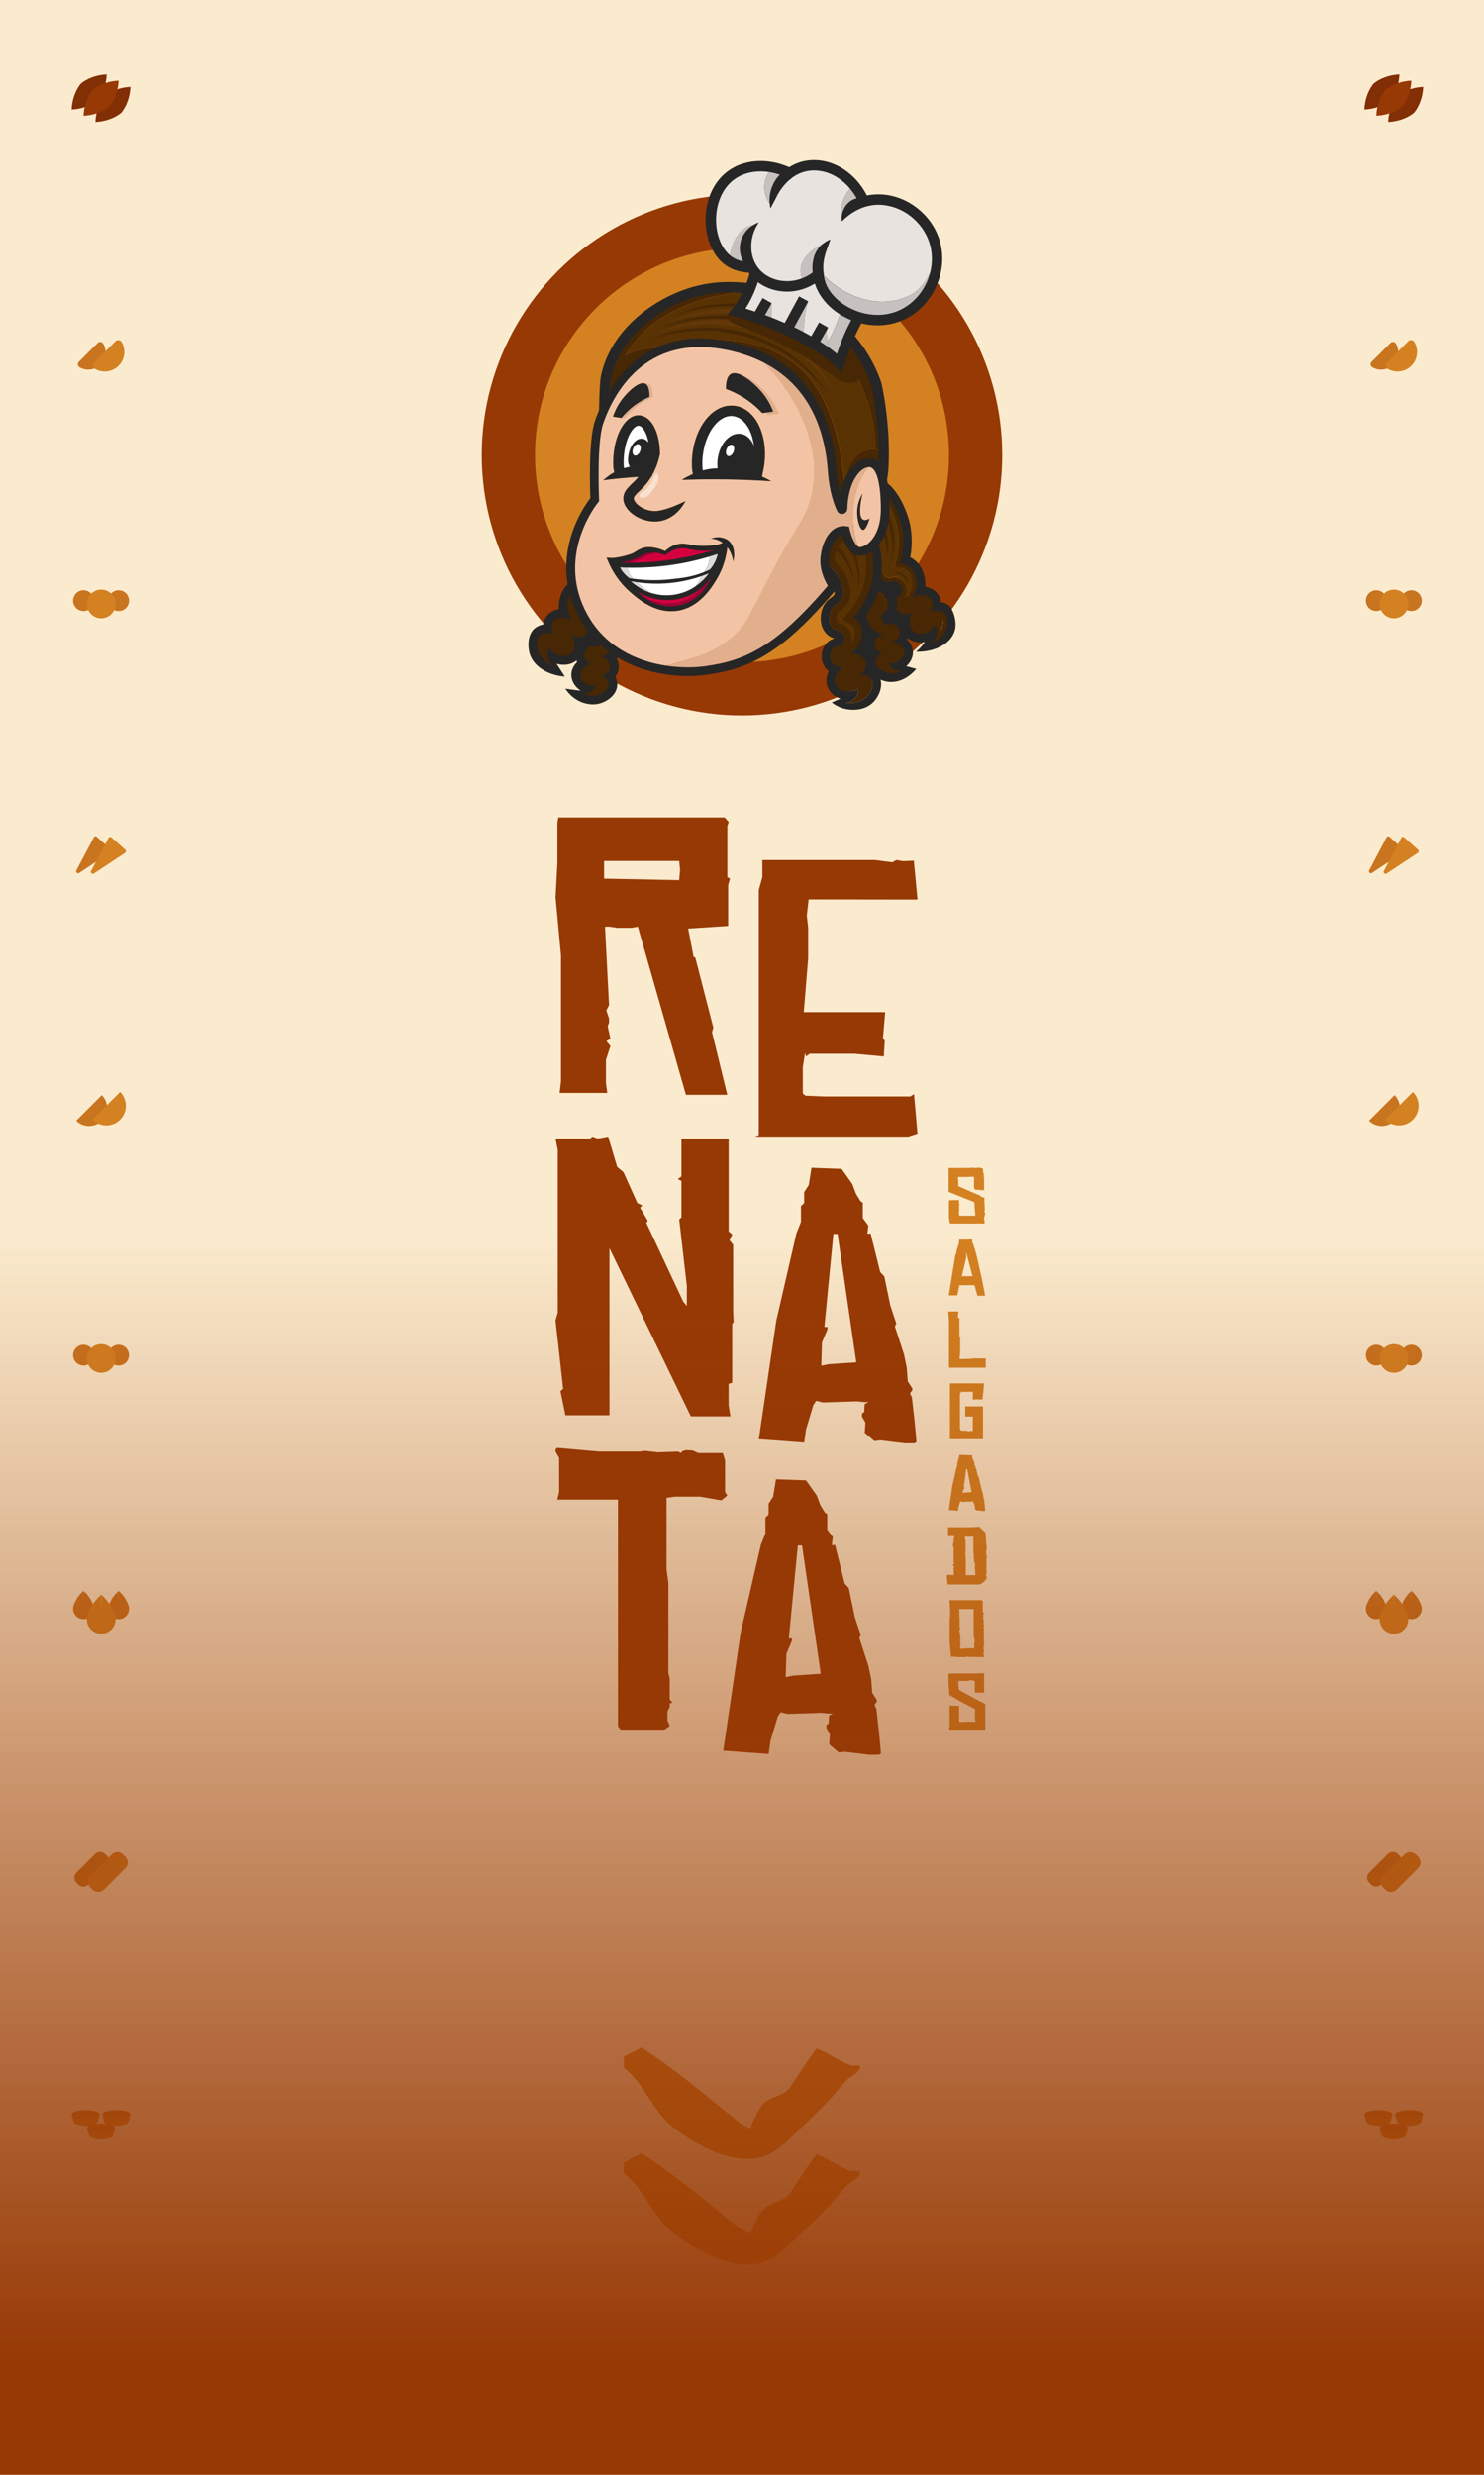 <?xml version="1.0" encoding="UTF-8"?>
<svg id="Camada_1" data-name="Camada 1" xmlns="http://www.w3.org/2000/svg" xmlns:xlink="http://www.w3.org/1999/xlink" viewBox="0 0 450 750">
  <defs>
    <style>
      .cls-1 {
        fill: url(#Gradiente_sem_nome_9);
      }

      .cls-2 {
        clip-path: url(#clippath-4);
      }

      .cls-2, .cls-3, .cls-4, .cls-5, .cls-6, .cls-7, .cls-8, .cls-9, .cls-10, .cls-11, .cls-12, .cls-13, .cls-14, .cls-15, .cls-16, .cls-17, .cls-18, .cls-19, .cls-20, .cls-21, .cls-22, .cls-23, .cls-24, .cls-25, .cls-26, .cls-27, .cls-28, .cls-29, .cls-30, .cls-31, .cls-32, .cls-33, .cls-34, .cls-35, .cls-36, .cls-37, .cls-38, .cls-39, .cls-40, .cls-41, .cls-42 {
        fill: none;
      }

      .cls-43 {
        fill: #262626;
      }

      .cls-3 {
        clip-path: url(#clippath-2);
      }

      .cls-44 {
        fill: #fff;
      }

      .cls-4 {
        clip-path: url(#clippath-6);
      }

      .cls-5 {
        clip-path: url(#clippath-9);
      }

      .cls-45 {
        fill: #c9741f;
      }

      .cls-46 {
        fill: #dbdbdb;
      }

      .cls-47 {
        fill: #f9e0cf;
      }

      .cls-6 {
        clip-path: url(#clippath-12);
      }

      .cls-7 {
        clip-path: url(#clippath-32);
      }

      .cls-8 {
        clip-path: url(#clippath-13);
      }

      .cls-48 {
        fill: #e8e3df;
      }

      .cls-9 {
        clip-path: url(#clippath-36);
      }

      .cls-49 {
        fill: #633809;
      }

      .cls-10 {
        clip-path: url(#clippath-21);
      }

      .cls-11 {
        clip-path: url(#clippath-28);
      }

      .cls-12 {
        clip-path: url(#clippath-7);
      }

      .cls-13 {
        clip-path: url(#clippath-18);
      }

      .cls-50 {
        fill: #c6c1be;
      }

      .cls-14 {
        clip-path: url(#clippath-27);
      }

      .cls-15 {
        clip-path: url(#clippath-37);
      }

      .cls-51 {
        fill: #d48122;
      }

      .cls-16 {
        clip-path: url(#clippath-10);
      }

      .cls-52 {
        fill: #a30036;
      }

      .cls-17 {
        clip-path: url(#clippath-34);
      }

      .cls-53 {
        fill: #472704;
      }

      .cls-18 {
        clip-path: url(#clippath-35);
      }

      .cls-19 {
        clip-path: url(#clippath-22);
      }

      .cls-20 {
        clip-path: url(#clippath-5);
      }

      .cls-21 {
        clip-path: url(#clippath-24);
      }

      .cls-22 {
        clip-path: url(#clippath-26);
      }

      .cls-54 {
        fill: #822f06;
      }

      .cls-55 {
        fill: #d4003e;
      }

      .cls-23 {
        clip-path: url(#clippath-31);
      }

      .cls-24 {
        clip-path: url(#clippath-16);
      }

      .cls-25 {
        clip-path: url(#clippath-15);
      }

      .cls-26 {
        clip-path: url(#clippath-3);
      }

      .cls-27 {
        clip-path: url(#clippath-11);
      }

      .cls-28 {
        clip-path: url(#clippath-29);
      }

      .cls-29 {
        clip-path: url(#clippath-33);
      }

      .cls-30 {
        clip-path: url(#clippath-19);
      }

      .cls-32 {
        clip-path: url(#clippath-20);
      }

      .cls-33 {
        clip-path: url(#clippath-23);
      }

      .cls-34 {
        clip-path: url(#clippath-17);
      }

      .cls-56 {
        fill: #fbebce;
      }

      .cls-35 {
        clip-path: url(#clippath-38);
      }

      .cls-36 {
        clip-path: url(#clippath);
      }

      .cls-57 {
        fill: #e2af8d;
      }

      .cls-58 {
        fill: #973905;
      }

      .cls-59 {
        fill: #f2c4a5;
      }

      .cls-60 {
        fill: #593204;
      }

      .cls-37 {
        clip-path: url(#clippath-1);
      }

      .cls-38 {
        clip-path: url(#clippath-8);
      }

      .cls-39 {
        clip-path: url(#clippath-25);
      }

      .cls-40 {
        clip-path: url(#clippath-14);
      }

      .cls-41 {
        clip-path: url(#clippath-39);
      }

      .cls-42 {
        clip-path: url(#clippath-30);
      }
    </style>
    <clipPath id="clippath">
      <rect class="cls-31" x="414.15" y="482.12" width="16.97" height="13"/>
    </clipPath>
    <clipPath id="clippath-1">
      <rect class="cls-31" x="414.15" y="482.12" width="16.97" height="13"/>
    </clipPath>
    <clipPath id="clippath-2">
      <rect class="cls-31" x="415.58" y="103.07" width="14.1" height="9.52"/>
    </clipPath>
    <clipPath id="clippath-3">
      <rect class="cls-31" x="415.58" y="103.07" width="14.1" height="9.52"/>
    </clipPath>
    <clipPath id="clippath-4">
      <rect class="cls-31" x="413.73" y="639.46" width="17.82" height="8.92"/>
    </clipPath>
    <clipPath id="clippath-5">
      <rect class="cls-31" x="413.73" y="639.46" width="17.82" height="8.92"/>
    </clipPath>
    <clipPath id="clippath-6">
      <rect class="cls-31" x="414.15" y="178.68" width="16.97" height="8.71"/>
    </clipPath>
    <clipPath id="clippath-7">
      <rect class="cls-31" x="414.15" y="178.68" width="16.97" height="8.71"/>
    </clipPath>
    <clipPath id="clippath-8">
      <rect class="cls-31" x="414.15" y="407.33" width="16.97" height="8.71"/>
    </clipPath>
    <clipPath id="clippath-9">
      <rect class="cls-31" x="414.15" y="407.33" width="16.97" height="8.71"/>
    </clipPath>
    <clipPath id="clippath-10">
      <rect class="cls-31" x="413.71" y="22.56" width="17.85" height="14.42"/>
    </clipPath>
    <clipPath id="clippath-11">
      <rect class="cls-31" x="413.71" y="22.56" width="17.85" height="14.42"/>
    </clipPath>
    <clipPath id="clippath-12">
      <rect class="cls-31" x="414.6" y="714.46" width="16.07" height="12.98"/>
    </clipPath>
    <clipPath id="clippath-13">
      <rect class="cls-31" x="414.6" y="714.46" width="16.07" height="12.98"/>
    </clipPath>
    <clipPath id="clippath-14">
      <rect class="cls-31" x="415.08" y="253.47" width="15.11" height="11.37"/>
    </clipPath>
    <clipPath id="clippath-15">
      <rect class="cls-31" x="415.08" y="253.47" width="15.11" height="11.37"/>
    </clipPath>
    <clipPath id="clippath-16">
      <rect class="cls-31" x="415.11" y="330.93" width="15.04" height="10.31"/>
    </clipPath>
    <clipPath id="clippath-17">
      <rect class="cls-31" x="415.11" y="330.93" width="15.04" height="10.31"/>
    </clipPath>
    <clipPath id="clippath-18">
      <rect class="cls-31" x="414.54" y="561.21" width="16.19" height="12.16"/>
    </clipPath>
    <clipPath id="clippath-19">
      <rect class="cls-31" x="414.54" y="561.21" width="16.19" height="12.16"/>
    </clipPath>
    <clipPath id="clippath-20">
      <rect class="cls-31" x="22.15" y="482.12" width="16.97" height="13"/>
    </clipPath>
    <clipPath id="clippath-21">
      <rect class="cls-31" x="22.15" y="482.12" width="16.97" height="13"/>
    </clipPath>
    <clipPath id="clippath-22">
      <rect class="cls-31" x="23.58" y="103.07" width="14.1" height="9.52"/>
    </clipPath>
    <clipPath id="clippath-23">
      <rect class="cls-31" x="23.58" y="103.07" width="14.1" height="9.52"/>
    </clipPath>
    <clipPath id="clippath-24">
      <rect class="cls-31" x="21.73" y="639.46" width="17.82" height="8.92"/>
    </clipPath>
    <clipPath id="clippath-25">
      <rect class="cls-31" x="21.73" y="639.46" width="17.82" height="8.92"/>
    </clipPath>
    <clipPath id="clippath-26">
      <rect class="cls-31" x="22.15" y="178.68" width="16.97" height="8.71"/>
    </clipPath>
    <clipPath id="clippath-27">
      <rect class="cls-31" x="22.15" y="178.68" width="16.97" height="8.71"/>
    </clipPath>
    <clipPath id="clippath-28">
      <rect class="cls-31" x="22.15" y="407.33" width="16.97" height="8.71"/>
    </clipPath>
    <clipPath id="clippath-29">
      <rect class="cls-31" x="22.15" y="407.33" width="16.97" height="8.71"/>
    </clipPath>
    <clipPath id="clippath-30">
      <rect class="cls-31" x="21.71" y="22.56" width="17.85" height="14.42"/>
    </clipPath>
    <clipPath id="clippath-31">
      <rect class="cls-31" x="21.71" y="22.56" width="17.85" height="14.42"/>
    </clipPath>
    <clipPath id="clippath-32">
      <rect class="cls-31" x="22.6" y="714.46" width="16.07" height="12.98"/>
    </clipPath>
    <clipPath id="clippath-33">
      <rect class="cls-31" x="22.6" y="714.46" width="16.07" height="12.98"/>
    </clipPath>
    <clipPath id="clippath-34">
      <rect class="cls-31" x="23.08" y="253.47" width="15.11" height="11.37"/>
    </clipPath>
    <clipPath id="clippath-35">
      <rect class="cls-31" x="23.08" y="253.47" width="15.11" height="11.37"/>
    </clipPath>
    <clipPath id="clippath-36">
      <rect class="cls-31" x="23.11" y="330.93" width="15.04" height="10.31"/>
    </clipPath>
    <clipPath id="clippath-37">
      <rect class="cls-31" x="23.11" y="330.93" width="15.04" height="10.31"/>
    </clipPath>
    <clipPath id="clippath-38">
      <rect class="cls-31" x="22.54" y="561.21" width="16.19" height="12.16"/>
    </clipPath>
    <clipPath id="clippath-39">
      <rect class="cls-31" x="22.54" y="561.21" width="16.19" height="12.16"/>
    </clipPath>
    <linearGradient id="Gradiente_sem_nome_9" data-name="Gradiente sem nome 9" x1="225" y1="750" x2="225" y2="373.18" gradientUnits="userSpaceOnUse">
      <stop offset=".09" stop-color="#973905"/>
      <stop offset="1" stop-color="#973905" stop-opacity="0"/>
    </linearGradient>
  </defs>
  <rect class="cls-56" width="450" height="750"/>
  <g>
    <circle class="cls-58" cx="225" cy="137.9" r="78.91"/>
    <circle class="cls-51" cx="225" cy="137.9" r="62.76"/>
    <g>
      <path class="cls-53" d="m165.22,190.44c-.89.69-1.87,1.32-2.53,2.24-.83,1.16-1.07,2.68-.84,4.09s.87,2.72,1.67,3.9c.52.78,1.14,1.53,1.97,1.96s1.92.47,2.65-.13.83-1.88.07-2.43c1.82.28,3.87.5,5.3-.66.44-.36.85-.86,1.42-.89.56-.03,1.06.45,1.21,1s.03,1.13-.14,1.67c-.45,1.41-1.27,2.86-.86,4.29.19.65.61,1.2.97,1.78s.65,1.25.54,1.92-.79,1.27-1.44,1.07c1.58.69,3.21,1.39,4.94,1.49s3.6-.55,4.51-2.02c1.12-1.8.48-4.13.71-6.24.24-2.18,1.45-4.37.73-6.44-.43-1.25-1.48-2.15-2.45-3.05-3.21-2.98-5.92-6.49-8-10.34-.57-1.06-1.39-4.46-3.13-3.58-.79.4-.9,1.5-1.2,2.25-.4,1-.88,1.96-1.43,2.87-1.22,2.01-2.8,3.81-4.66,5.24Z"/>
      <path class="cls-53" d="m189.66,107.73c7.44-12.89,22.8-18.33,37.33-19.37.08-.18.17-.35.25-.53-10.5-.49-21.46,1.15-30.23,6.95-3.97,2.63-7.36,6.18-9.77,10.29-1.83,3.12-4.24,8.14-3.71,11.9.27,1.88,1.31,1.51,2.66.33,1.53-1.35,2.77-3.05,4.33-4.4,3.81-3.28,8.29-5.78,13.09-7.31-4.82-.54-9.39-.34-13.95,2.15Z"/>
      <path class="cls-53" d="m260.87,137.27c-4.19,2.51-4.39,7.36-4.55,11.89.33-.8.63-1.62.94-2.42.83-2.12,1.93-4.29,3.88-5.46,1.95-1.17,4.96-.8,5.91,1.27.06-1.83.11-3.68.14-5.53,0-.15,0-.3,0-.45-2.06-.72-4.36-.53-6.32.7Z"/>
      <path class="cls-53" d="m261.2,106.43c-.54-.89-1.17-1.8-2.09-2.29-.92-.49-2.23-.42-2.85.42-.28.38-.39.86-.51,1.34,2.76,5.03,5.38,10.18,7.19,15.51,1.14.45,2.31.62,3.49.58-.8-5.51-2.35-10.8-5.24-15.57Z"/>
      <path class="cls-53" d="m266.44,122c-1.18.04-2.35-.14-3.49-.59,1.62,4.77,2.59,9.68,2.41,14.78.62.05,1.24.17,1.84.38.06-4.89-.06-9.81-.75-14.58Z"/>
      <path class="cls-53" d="m235.02,106.68c-10-4.76-22.14-4.79-33.33-1.27.63.04,1.27.1,1.91.17,3.31-1.06,6.76-1.66,10.24-1.71,11.8-.19,23.52,5.77,30.32,15.4,6.79,9.63,8.5,21.84,10.02,33.53.95-1.05,1.58-2.32,2.12-3.64,0-.04,0-.08,0-.12-1.18-16.63-5.53-35.41-21.3-42.36Z"/>
      <path class="cls-60" d="m262.95,121.41c-.09-.03-.18-.07-.26-.1.09.04.17.07.26.1-1.81-5.33-4.44-10.48-7.19-15.51-.13.54-.26,1.08-.65,1.45-.94.89-2.46.17-3.53-.55-.51-.34-1.02-.67-1.53-1,3.03,5.13,5.4,10.39,10.31,14.07-4.91-3.68-7.28-8.94-10.31-14.06-7.96-5.13-16.65-9.11-25.74-11.79.9-1.88,1.79-3.77,2.69-5.65-14.52,1.04-29.89,6.48-37.33,19.37,3.96-2.16,7.91-2.6,12.04-2.32,11.19-3.53,23.33-3.49,33.33,1.27,15.77,6.96,20.12,25.74,21.3,42.36.17-4.5.4-9.28,4.55-11.77,1.39-.87,2.95-1.21,4.48-1.08.18-5.1-.79-10.01-2.41-14.78Z"/>
      <path class="cls-49" d="m198.42,101.34c2.73-1.38,14.83-7.1,29.7-2.86,16.05,4.59,23.36,17.39,24.68,19.79-2.27-3.32-9.42-12.85-22.86-17.51-15.11-5.23-28.02-.77-31.51.57Z"/>
      <path class="cls-49" d="m201.82,98.01c2.73-1.38,14.83-7.1,29.7-2.86,16.05,4.59,23.36,17.39,24.68,19.79-2.27-3.32-9.42-12.85-22.86-17.51-15.11-5.23-28.02-.77-31.51.57Z"/>
      <path class="cls-53" d="m196.81,103.02c14.25-6.51,31.95-4.39,44.22,5.39,4.11,3.18,7.66,7.06,10.41,11.43-3.09-4.13-6.79-7.75-10.91-10.77-12.39-9.29-29.24-11.32-43.72-6.05h0Z"/>
      <path class="cls-53" d="m200.46,99.37c14.25-6.51,31.95-4.39,44.22,5.39,4.11,3.18,7.66,7.06,10.41,11.43-3.09-4.13-6.79-7.75-10.91-10.77-12.39-9.29-29.24-11.32-43.72-6.05h0Z"/>
      <path class="cls-53" d="m204.11,95.72c14.25-6.51,31.95-4.39,44.22,5.39,4.11,3.18,7.66,7.06,10.41,11.43-3.09-4.13-6.79-7.75-10.91-10.77-12.39-9.29-29.24-11.32-43.72-6.05h0Z"/>
      <path class="cls-43" d="m182.86,182.09c-.35.4-.76.72-1.23.91-1.51.61-2.57-.5-3.84.33-.8.53-1.36,1.62-1.24,2.58.18,1.42,1.68,1.51,2.07,3,.32,1.21-.19,2.97-1.62,3.73-1.3.69-3.01.38-4.13-.81,1.85,2.14,1.69,4.99.37,6.2-1.48,1.36-4.9,1.07-6.7-1.71-.18.3-.75,1.38-.49,2.77.35,1.87,1.93,2.75,2.14,2.86-.5-.17-4.11-1.42-5.07-4.77-.14-.47-.99-3.44.8-4.8,1.03-.78,2.6-.77,4.04-.07-.85-1.39-.88-3.02-.07-4.04.79-1,2.09-1.09,2.54-1.12,1.59-.11,2.73.71,3.05.96-.35-.51-1.86-2.85-1.24-5.78.14-.66.61-2.89,2.63-4.09.91-.54,1.8-.68,2.35-.71-.21-.69-.43-1.57-.62-2.61-.16-.05-.32-.1-.48-.14-.77.14-1.48.25-2.16.34.03.19.06.38.1.57-.18.09-.36.19-.54.29-1.99,1.19-3.29,3.14-3.86,5.81-.21,1-.25,1.95-.17,2.82-1.57.25-2.81.93-3.67,2.03-.59.75-.96,1.65-1.1,2.61-.89.16-1.71.51-2.41,1.04-2.45,1.86-2.25,5.71-1.74,7.63,1.03,3.84,5.32,6.72,10.71,7.11l-2.52-3.88c.7.21,1.42.32,2.16.32,1.59,0,3.05-.53,4.09-1.48,1.22-1.12,1.84-2.76,1.85-4.49.48-.11.93-.29,1.36-.51,2.68-1.43,3.51-4.54,2.93-6.73-.32-1.21-.99-1.98-1.53-2.48.28.04.61.07.97.07.71,0,1.36-.13,2.01-.39.74-.3,1.37-.75,1.91-1.29-.57-.67-1.13-1.36-1.68-2.06Z"/>
      <path class="cls-43" d="m192.06,190.58c-.84-.45-1.65-.95-2.42-1.51-.02.01-.04.03-.06.04-1.12.76-2.14,1.27-2.91,1.62.27.36.68,1,.83,1.88.34,1.93-.81,3.44-1.15,3.9-1.51,1.99-3.82,2.31-4.33,2.37.33.07,1.48.34,2.27,1.41.23.3.88,1.18.68,2.22-.21,1.08-1.25,1.95-2.6,2.17,1.23.53,2.1,1.52,2.17,2.6.12,1.87-2.23,2.95-2.6,3.12-2.64,1.22-5.41-.38-5.79-.6.19.07,1.6.59,2.98-.21,1.02-.59,1.39-1.55,1.49-1.83-2.75.38-4.79-1.63-4.74-3.31.05-1.49,1.76-3.15,4.12-3.15-1.36-.06-2.49-.97-2.76-2.17-.3-1.32.54-2.61,1.48-3.07,1.15-.56,2.03.34,3.03-.33.68-.45,1.06-1.4.96-2.19-.17-1.25-1.45-1.32-1.88-2.61-.45-1.33.33-3.02,1.32-3.96,1.26-1.19,2.4-.71,3.55-1.5-.62-.67-1.22-1.36-1.8-2.08-.07.02-.14.03-.24.05-.82.17-2.06.43-3.32,1.61-1.56,1.47-2.85,4.2-2.01,6.72.21.61.5,1.1.81,1.48-.55.05-1.07.2-1.57.44-1.86.91-3.5,3.32-2.89,6.02.07.33.18.65.31.95-1.04,1-1.69,2.31-1.74,3.7-.04,1.4.56,2.85,1.65,3.97.37.38.79.72,1.23,1-1.57-.21-3.14-.41-4.71-.62.62.94,2.28,3.16,5.27,4.21,1.19.42,2.28.54,3.12.55h0c1.14,0,2.23-.23,3.23-.7,2.77-1.28,4.27-3.35,4.13-5.68-.04-.7-.24-1.39-.57-2.01.48-.61.81-1.32.96-2.08.22-1.14.03-2.28-.58-3.4.52-.41,1.02-.9,1.47-1.5,1.81-2.38,1.9-4.55,1.65-5.95-.01-.07-.03-.14-.04-.21.34-.2.67-.41,1-.63.31-.21.65-.46,1-.72Z"/>
      <path class="cls-53" d="m223.59,98.53c10.1,3.66,19.7,8.71,28.43,14.96,1.16.83,2.32,1.69,3.66,2.18s2.9.58,4.13-.13c2.38-1.36,2.42-4.97.96-7.3-1.62-2.58-4.44-4.1-7.13-5.51-7.12-3.73-14.5-7.53-22.52-8.13-2.69-.2-6.96-.88-9.54.14-3.09,1.23.25,3.16,2,3.79Z"/>
      <path class="cls-43" d="m253.33,156.65c-1.45-2.46-2.54-5.53-3.13-8.86-.1-.55-.19-1.14-.27-1.77-.08-.62-.13-1.26-.17-1.96v-.13c0-.24-.01-.48-.03-.72v-.06s-.01-.34-.01-.34c-.41-9.39-3.68-18.1-9.22-24.53l-.18-.21v-.02c-5.98-7.07-15.5-11.13-26.15-11.13-5.91,0-11.77,1.23-17.42,3.65-2.48,1.07-4.88,2.35-7.12,3.83-1.08,2.07-2.06,4.24-2.91,6.46l-.02.06-5.06,7.09v-1.62c-.03-1.89.15-10.3.54-12.24,2.88-14.22,16.18-23.93,28.09-27.24,3.5-.97,7.02-1.45,10.75-1.45,1.85,0,3.41.11,4.86.23.55.04,1.18.11,1.86.19l1.17.14-.89.78c-.58.51-.82.97-.88,1.65l-.05.53-.53-.05c-.37-.04-.68-.06-.94-.09-1.38-.11-2.87-.22-4.61-.22-3.45,0-6.69.44-9.91,1.33-10.62,2.95-23.23,11.98-25.83,24.81-.18.89-.39,3.06-.47,3.97.54-.93,1.64-1.97,2.26-2.91.72-1.1,1.97-2.1,2.46-3.01l1.45-1.64,1.06-.94c2.44-1.66.45-1.3,3.47-2.59,6.05-2.59,12.33-3.91,18.67-3.91,11.69,0,22.16,4.54,28.72,12.45l.03.04c5.99,6.96,9.52,16.36,9.96,26.48v.07c0,.08.01.17.01.26.02.25.02.53.03.82.03.64.08,1.21.15,1.77.07.57.15,1.09.24,1.59.4,2.24,1.04,4.33,1.87,6.15.01-.14.03-.28.04-.43.81-7.55,4.23-13.25,7.97-13.25.13,0,.26,0,.38.02.18.02.4.04.66.14,1.12.42,1.67,1.65,1.95,2.9.2-2.22.34-5.69.09-10.32-.28-5.22-.95-10.43-2.02-15.49-1.47-4.23-3.57-8.13-6.24-11.57-.44-.57-.93-1.16-1.53-1.84l-.35-.39.39-.35c.08-.07.13-.13.18-.19l.03-.05c.11-.13.16-.22.2-.31v-.03s.03-.03.03-.03c.21-.36.35-.72.43-1.13l.21-1,.69.76c.77.85,1.52,1.73,2.21,2.63,2.89,3.73,5.16,7.94,6.74,12.51l.05.16.03.16c1.1,5.22,1.8,10.61,2.09,16,.03.54.71,13.31-1.37,15.5l-.78.82-1.16.02c-1.66,0-2.59-1.1-2.78-3.25-.13-1.42-.29-2.11-.4-2.44-1.42.45-3.94,4.31-4.59,10.37-.08.72-.12,1.42-.14,2.08l-.19,9.28-4.72-8Z"/>
      <g>
        <path class="cls-31" d="m275.04,198.08l1.9-1.59c.24-.21.48-.42.71-.64-1.56-.29-2.65-.96-3.35-1.57.04.12.09.24.14.36.45,1.1.61,2.26.6,3.44Z"/>
        <path class="cls-53" d="m285.36,186.65c-.28-.21-.66-.32-1.11-.32-.5,0-1.03.13-1.56.39l-4.09,2,2.39-3.88c.56-.9.62-1.95.15-2.54-.43-.54-1.28-.6-1.6-.62-.07,0-.13,0-.2,0-.95,0-1.68.49-1.95.69l-1.89-1.78c-.42.19-.91.3-1.41.36-.23.27-.47.48-.69.67-.39.34-.59.52-.67.83-.16.62.09,1.77.97,2.23.25.14.55.21.86.21.62,0,1.23-.28,1.68-.76l1.96,1.77c-1.41,1.63-1.23,3.67-.48,4.36.3.28.83.44,1.41.44,1.29,0,2.52-.71,3.29-1.9l1.17-1.8,1.08,1.86c.24.41.56,1.11.69,1.99.13-.26.24-.53.33-.83.36-1.25.46-2.79-.33-3.39Z"/>
        <path class="cls-60" d="m275.49,180.58c.47-.69,1.51-2.54,1.04-4.76-.12-.58-.49-2.32-2.01-3.23-.52-.31-1.11-.49-1.76-.53l-1.65-.11.47-1.58c.36-1.2.61-2.44.76-3.68.19-1.58.37-4.7-.5-7.94-.65-2.43-2.89-8.22-6.22-9.9-.35.26-.67.58-.94.92-.72.93-1.15,2.05-1.55,3.15-2.61,7.26-4.53,14.76-5.76,22.38-.39,2.42-.71,4.87-.84,7.31,2.55-1.72,5.13-3.37,7.96-4.45-.39-.4-.75-.86-1.06-1.36l-.65-1.03.97-.73c.2-.15.35-.28.47-.41.38-.42.68-.86.9-1.36l1.26-2.77,1.16,2.81c.34.82.85,1.42,1.4,1.64.16.07.32.1.51.1.21,0,.45-.04.7-.08.31-.05.65-.11,1.03-.11.67,0,1.26.18,1.82.54,1.25.82,2,2.4,1.82,3.85-.09.74-.4,1.27-.75,1.67.5-.07.99-.18,1.41-.36h0Z"/>
        <path class="cls-53" d="m256.96,190.82c.7,3.93,2.31,7.78,4.98,10.78.89,1,1.99,2.43,3.27,2.94,1.8.72,4.39.33,6.3.38.73.02,1.54.02,2.11-.44.58-.47.75-1.26.88-2,.22-1.24.44-2.51.51-3.77l-.73-.02.75-.63c0-1.18-.15-2.35-.6-3.44-.05-.12-.1-.24-.14-.36-.05-.04-.1-.08-.14-.12-1.23-1.13-2-2.7-2.22-4.48-.25-.1-.49-.21-.72-.33-1.01-.54-1.84-1.29-2.49-2.23l-.36-.53.2-.61c.48-1.52.28-3.26-.52-4.53l-.37-.59s.28-.65.29-.66c-.34-.08-.67-.18-1-.32-.91-.37-1.74-.95-2.45-1.69-2.83,1.08-5.41,2.73-7.96,4.45-.15,2.75-.06,5.49.42,8.2Z"/>
        <path class="cls-43" d="m274.29,198.71l.73.02c.01-.22.02-.43.02-.65l-.75.63Z"/>
        <path class="cls-53" d="m274.29,194.28s-.01-.04-.02-.07c0,.01-.01.02-.02.03.01.01.02.02.04.03Z"/>
        <path class="cls-53" d="m287.2,185.96c-1.83-4.33-7.53-6.27-8.82-10.8-.4-1.41-.35-3.02-1.25-4.17-.47-.6-1.15-1-1.62-1.6-1.03-1.31-.8-3.17-.69-4.83.29-4.51-.73-9.1-2.92-13.07-.91-1.66-2.33-3.38-4.23-3.36-.74,0-1.44.29-2.04.74,3.33,1.68,5.57,7.47,6.22,9.9.87,3.24.69,6.36.5,7.94-.15,1.24-.4,2.47-.76,3.68l-.47,1.58,1.65.11c.65.04,1.24.22,1.76.53,1.52.91,1.89,2.65,2.01,3.23.47,2.22-.57,4.07-1.04,4.76l1.9,1.78c.27-.21,1-.69,1.95-.69.07,0,.13,0,.2,0,.32.02,1.17.08,1.6.62.47.59.4,1.63-.15,2.54l-2.39,3.88,4.09-2c.52-.26,1.06-.39,1.56-.39.45,0,.83.11,1.11.32.79.6.68,2.14.33,3.39-.08.29-.2.57-.33.83-.12-.88-.45-1.58-.69-1.99l-1.08-1.86-1.17,1.8c-.77,1.19-2,1.9-3.29,1.9-.58,0-1.11-.16-1.41-.44-.75-.69-.94-2.73.48-4.36l-1.96-1.77c-.45.48-1.06.76-1.68.76-.31,0-.61-.07-.86-.21-.88-.47-1.13-1.62-.97-2.23.08-.32.28-.49.67-.83.54-.47,1.28-1.11,1.44-2.34.18-1.44-.57-3.02-1.82-3.85-.55-.36-1.15-.54-1.82-.54-.38,0-.73.06-1.03.11-.25.04-.49.08-.7.08-.19,0-.35-.03-.51-.1-.55-.22-1.06-.82-1.4-1.64l-1.16-2.81-1.26,2.77c-.23.49-.52.94-.9,1.36-.12.13-.27.26-.47.41l-.97.73.65,1.03c.49.78,1.08,1.44,1.74,1.98,1.49-1.3,3.28-.78,4.66.14,2.88,1.44-.36,5.07.63,8.1.91.2,1.67.53,2,.87,1.07,1.43,2.14,3.34,2.06,5.09.34-.24.84-.32,1.28-.35,1.05-.06,2.12-.12,3.13.15,1.01.28,1.98.95,2.32,1.94.1.29.15.62.38.82.31.28.8.2,1.2.06,1.88-.63,3.47-2.08,4.29-3.89.81-1.81.84-3.96.07-5.78Z"/>
        <path class="cls-53" d="m272.48,187.91c-.33-.33-1.09-.67-2-.87.1.3.23.59.42.87-.46,0-.98.02-1.5.03.52.56,1.13,1.03,1.81,1.4.23.12.47.24.72.33.22,1.78.98,3.35,2.22,4.48.03.03.07.06.1.09,0-.01.01-.02.02-.03-.09-.25-.14-.51-.07-.76.06-.19.18-.34.34-.45.08-1.74-.99-3.66-2.06-5.09Z"/>
        <path class="cls-53" d="m269.84,178.94c-1.39-.92-3.17-1.44-4.66-.14.55.44,1.14.81,1.77,1.06.32.13.66.24,1,.32,0,0-.29.66-.29.66l.37.59c.8,1.28,1,3.01.52,4.53l-.2.61.36.53c.21.3.44.57.68.83.52,0,1.03-.03,1.5-.03-2.11-3.17,2.11-7.39-1.06-8.97Z"/>
      </g>
      <path class="cls-53" d="m268.68,154.22c3.04,5.32,3.37,11.89,1.08,17.29,1.8-5.59.8-11.85-2.42-16.45l1.34-.84h0Z"/>
      <path class="cls-53" d="m268.48,160.32c.93,2.59,1.08,5.36.51,7.89.05-2.6-.66-5.13-1.94-7.21l1.43-.68h0Z"/>
      <path class="cls-53" d="m270.66,173.48c2.21-.69,4.83,1.24,4.81,3.56-.82-2.07-2.59-3.38-4.81-3.56h0Z"/>
      <path class="cls-43" d="m287.75,183.5c-.7-.53-1.51-.88-2.41-1.04-.14-.96-.5-1.86-1.09-2.61-.87-1.1-2.1-1.78-3.67-2.03.08-.87.04-1.82-.17-2.82-.57-2.67-1.86-4.62-3.86-5.81-.18-.11-.36-.2-.54-.29.11-.58.2-1.16.27-1.74.27-2.27.38-5.75-.61-9.43-.36-1.32-3.7-12.93-11.54-13.29-.12,0-.24,0-.36,0-.56,0-1.09.06-1.59.17.28.86.38,1.73.39,2.61.45-.1.93-.16,1.44-.14,6.02.28,8.99,10.86,9.12,11.34.94,3.48.73,6.76.53,8.44-.19,1.61-.52,2.94-.81,3.9.54.04,1.44.17,2.35.71,2.02,1.2,2.49,3.42,2.63,4.09.62,2.92-.9,5.27-1.24,5.78.32-.25,1.46-1.07,3.05-.96.45.03,1.75.12,2.54,1.12.81,1.03.79,2.66-.07,4.04,1.44-.71,3.01-.71,4.04.07,1.78,1.36.93,4.32.8,4.8-.96,3.35-4.56,4.6-5.07,4.77.21-.11,1.79-.99,2.14-2.86.26-1.39-.32-2.47-.49-2.77-1.8,2.78-5.22,3.07-6.7,1.71-1.31-1.21-1.48-4.06.37-6.2-1.12,1.19-2.83,1.5-4.13.81-1.43-.76-1.94-2.53-1.62-3.73.39-1.49,1.9-1.58,2.07-3,.12-.97-.44-2.06-1.24-2.58-1.27-.83-2.33.28-3.84-.33-.96-.39-1.69-1.32-2.12-2.36-.27.6-.64,1.16-1.13,1.7-.2.21-.42.4-.64.57.69,1.09,1.65,2.02,2.9,2.53.64.26,1.31.39,2.01.39.37,0,.69-.03.98-.07-.43.4-.93.96-1.28,1.77,1.03,1.64,1.25,3.78.66,5.63.49.72,1.16,1.36,2.02,1.81.43.23.89.4,1.36.51.01,1.73.63,3.37,1.85,4.49,1.59,1.46,3.58,1.48,4.09,1.48.53,0,.98-.05,1.3-.11-.26.38-.55.78-.9,1.19-.6.71-1.2,1.29-1.75,1.75,5.88.18,10.65-2.62,11.71-6.37.88-3.1-.77-6.89-1.74-7.63Z"/>
      <path class="cls-43" d="m274.8,201.89c.09-.08.23-.2.38-.36.31-.32,1.72-1.79,1.65-3.97-.04-1.4-.7-2.7-1.74-3.7.13-.3.24-.62.31-.95.61-2.69-1.04-5.11-2.89-6.02-.49-.24-1.02-.39-1.57-.44.31-.38.6-.86.81-1.48.85-2.52-.45-5.25-2.01-6.72-1.25-1.18-2.5-1.44-3.32-1.61-.52-.11-.54-.12-.62-.2-.07-.06-.12-.15-.17-.24-.25.88-.61,1.73-1.11,2.56,1.11.66,2.2.27,3.4,1.41.99.94,1.77,2.63,1.32,3.96-.43,1.29-1.72,1.36-1.88,2.61-.1.79.28,1.74.96,2.19,1,.66,1.87-.24,3.03.33.94.46,1.78,1.74,1.48,3.07-.27,1.2-1.4,2.11-2.76,2.17,2.36,0,4.08,1.66,4.12,3.15.05,1.68-2,3.69-4.74,3.31.1.28.47,1.23,1.49,1.83,1.38.8,2.79.28,2.98.21-.38.23-3.14,1.82-5.79.6-.37-.17-2.72-1.26-2.6-3.12.07-1.08.93-2.07,2.17-2.6-1.35-.22-2.39-1.09-2.6-2.17-.2-1.04.45-1.92.68-2.22.8-1.06,1.94-1.34,2.27-1.41-.51-.06-2.82-.38-4.33-2.37-.34-.45-1.49-1.97-1.15-3.9.15-.87.56-1.51.83-1.88-.34-.15-.73-.34-1.15-.57-.08.55-.24,1.09-.5,1.6.06.21.12.42.18.62.44,1.49.76,2.82.91,4.39.08.8-.06,1.57-.36,2.28.2.19.4.37.61.54-.6,1.12-.8,2.26-.58,3.4.15.76.48,1.47.96,2.08-.33.63-.53,1.31-.57,2.02-.14,2.33,1.36,4.4,4.13,5.68.37.17,1.57.7,3.23.7,4.14,0,6.99-3.24,7.59-3.96-1.02-.28-2.03-.55-3.05-.83Z"/>
      <path class="cls-43" d="m264.95,203.08c.29-.92.35-1.89.14-2.83-.31-1.37-1.12-2.51-2.43-3.42.45-.75.83-1.62,1.07-2.61.64-2.65.32-4.97-.97-6.91-.11-.17-.23-.34-.36-.5.35-.47.68-.96.99-1.45,1.22-1.93,2.83-5.02,3.53-8.76.25-1.35,2.27-13.25-4.66-16.98-1.19-.64-2.51-.96-3.94-.96-2.07,0-3.7.68-4.15.89-4.18,1.95-6.65,7.1-5.51,11.49.47,1.82,1.43,2.81,2.19,3.6.66.68,1.17,1.21,1.65,2.52.38,1.05.82,2.24.48,3.08-.1.25-.19.34-.76.74-.77.55-1.94,1.37-2.69,3.13-.94,2.21-1.06,5.59.92,7.78.86.96,1.85,1.35,2.55,1.57-.71.22-1.64.62-2.46,1.58-1.47,1.73-2.07,4.89-.27,7.34.29.39.63.75,1,1.05-.16.31-1.24,2.43-.27,4.85,1.04,2.62,3.59,3.37,3.88,3.45-.89.38-1.78.77-2.67,1.15.82.64,2.53,1.79,4.94,2.11.79.11,4.96.67,7.78-2.32,1.72-1.83,3.03-5.08,1.73-7.62-.4-.78-.99-1.45-1.72-1.97Zm-1.98,7.85c-2.31,2.6-6.11,2.18-6.63,2.11.24-.01,2.04-.12,3.17-1.66.83-1.14.78-2.36.75-2.71-2.83,1.73-6.04.51-6.78-1.36-.66-1.66.42-4.3,3.01-5.43-1.52.59-3.2.13-4.07-1.06-.96-1.31-.66-3.12.15-4.07,1-1.17,2.39-.6,3.17-1.81.53-.82.5-2.04,0-2.86-.78-1.3-2.22-.75-3.32-1.96-1.13-1.24-1.09-3.47-.45-4.97.91-2.13,2.65-1.9,3.47-3.92.72-1.77.05-3.61-.45-4.97-1.28-3.49-3.14-3.45-3.77-5.88-.75-2.89.86-6.95,4.07-8.44.23-.11,3.12-1.4,5.73,0,5.31,2.86,3.41,13.67,3.32,14.17-.66,3.55-2.26,6.41-3.17,7.84-.87,1.37-1.74,2.42-2.41,3.17.47.27,1.22.78,1.81,1.66,1.3,1.95.76,4.16.6,4.82-.7,2.9-3.09,4.36-3.62,4.67.39-.08,1.78-.33,3.17.45.39.22,1.53.87,1.81,2.11.29,1.28-.44,2.73-1.81,3.62,1.61-.01,3.03.66,3.62,1.81,1.02,1.99-1.03,4.3-1.36,4.67Z"/>
      <path class="cls-53" d="m262.97,210.93c-2.31,2.6-6.11,2.18-6.63,2.11.24-.01,2.04-.12,3.17-1.66.83-1.14.78-2.36.75-2.71-2.83,1.73-6.04.51-6.78-1.36-.66-1.66.42-4.3,3.01-5.43-1.52.59-3.2.13-4.07-1.06-.96-1.31-.66-3.12.15-4.07,1-1.17,2.39-.6,3.17-1.81.53-.82.5-2.04,0-2.86-.78-1.3-2.22-.75-3.32-1.96-1.13-1.24-1.09-3.47-.45-4.97.91-2.13,2.65-1.9,3.47-3.92.72-1.77.05-3.61-.45-4.97-1.28-3.49-3.14-3.45-3.77-5.88-.75-2.89.86-6.95,4.07-8.44.23-.11,3.12-1.4,5.73,0,5.31,2.86,3.41,13.67,3.32,14.17-.66,3.55-2.26,6.41-3.17,7.84-.87,1.37-1.74,2.42-2.41,3.17.47.27,1.22.78,1.81,1.66,1.3,1.95.76,4.16.6,4.82-.7,2.9-3.09,4.36-3.62,4.67.39-.08,1.78-.33,3.17.45.39.22,1.53.87,1.81,2.11.29,1.28-.44,2.73-1.81,3.62,1.61-.01,3.03.66,3.62,1.81,1.02,1.99-1.03,4.3-1.36,4.67Z"/>
      <path class="cls-60" d="m257.92,195.28c.51-1.37.39-3.02-.37-4.28-.83-1.38-2.09-1.75-2.83-1.97-.47-.14-.62-.2-.73-.31-.43-.48-.47-1.8-.07-2.73.21-.5.46-.7,1.06-1.12.75-.53,1.78-1.26,2.42-2.84,1.02-2.53.12-5.01-.43-6.49-.82-2.25-1.91-3.37-2.7-4.19-.63-.65-.86-.91-1.01-1.49-.5-1.91.67-4.95,2.92-6,.01,0,.98-.45,2.15-.45.63,0,1.2.13,1.69.4,3.31,1.78,2.71,9.4,2.24,11.92-.59,3.16-2.05,5.8-2.87,7.09-.64,1.01-1.38,1.98-2.19,2.88l-1.78,1.96,2.3,1.3c.46.26.82.59,1.09.99.79,1.18.43,2.67.31,3.16-.22.92-.7,1.64-1.2,2.18Z"/>
      <path class="cls-53" d="m253.42,164.85c3.3,3.07,5.28,7.34,5.53,11.63-.78-4.23-3.22-8.02-6.54-10.41l1.01-1.22h0Z"/>
      <path class="cls-53" d="m255.97,162.33c4.37,4.75,5.76,11.73,3.77,17.54,1.49-5.96-.57-12.5-4.89-16.42l1.12-1.12h0Z"/>
      <path class="cls-43" d="m284.82,72.53c-2.46-7.59-9.68-13.19-17.55-13.6-.32-.02-.64-.02-.95-.02-1.22,0-2.37.13-3.45.34-3.29-6.49-9.51-10.73-16.04-10.73-1.08,0-2.16.12-3.2.36-1.64.37-3.08,1.01-4.33,1.8-2.8-1.23-5.77-1.88-8.67-1.88-3.75,0-7.17,1.06-9.89,3.06-4.2,3.08-6.67,8.32-6.79,14.36-.11,5.68,2.01,10.95,5.53,13.74,2.02,1.61,4.56,2.5,7.55,2.68.08.12.16.23.25.34-1.85,6.72-5,10.35-5.03,10.39l-1.74,1.94,2.53.64c.2.05,20.06,5.24,30.47,15.28l1.92,1.85.7-2.58c1.5-5.49,3.58-9.83,5.06-12.5,1.61.39,3.24.59,4.89.59,2.81,0,5.48-.56,7.94-1.68,9-4.07,13.84-15.01,10.8-24.39Z"/>
      <path class="cls-50" d="m240.84,99.18c.93.44,1.86.91,2.8,1.4.37-3.21.49-6.36,1.39-9.12l-4.18,7.72Z"/>
      <path class="cls-50" d="m231.97,95.48c.64.23,1.31.49,2,.76v-4.27l-2,3.51Z"/>
      <path class="cls-50" d="m250.85,99.82s-.02.02-.03.03l-2.1,3.68c.71.46,1.4.93,2.09,1.41.7-1.48-.41-3.3.05-5.12Z"/>
      <path class="cls-48" d="m247.32,86.61c-.08-.22-.16-.44-.23-.66-2.55,1.57-5.47,2.43-8.43,2.43-.45,0-.89-.02-1.33-.06-2.8-.23-5.41-1.23-7.51-2.8-1.21,3.71-2.72,6.4-3.76,8,.77.23,1.73.53,2.86.9l2.34-4.1,2.75,1.57-.04.08v4.27c1.27.49,2.6,1.03,3.98,1.63l4.36-8.05,2.78,1.51-.08.14c-.9,2.76-1.02,5.92-1.39,9.12.79.42,1.59.85,2.37,1.3l2.39-4.19,2.75,1.57-.33.58s.02-.02.03-.03c-.31,1.23.1,2.46.18,3.59,1.66-2.5,2.82-5.41,3.67-8.14-3.46-2.19-6.12-5.26-7.37-8.66Z"/>
      <path class="cls-50" d="m257.89,96.93c-1.12-.47-2.19-1.03-3.19-1.67-.85,2.73-2.01,5.63-3.67,8.14.04.54,0,1.06-.23,1.54,1.04.73,2.05,1.5,3,2.3,1.36-4.27,2.97-7.73,4.31-10.22-.08-.03-.15-.06-.23-.09Z"/>
      <path class="cls-50" d="m221.33,77.37s.08.07.12.11c1.08.86,2.38,1.44,3.89,1.76-.26-.48-1.69-3.27-.58-6.58.76-2.27,2.33-3.64,3.58-4.42-3.94.59-6.53,5.06-7.01,9.13Z"/>
      <path class="cls-48" d="m277.22,88.74c2.06-1.47,3.63-3.6,4.8-6.03.78-3,.77-6.2-.21-9.2-2.07-6.37-8.11-11.07-14.7-11.42-.38-.02-.72-.02-.78-.02-5.15.02-8.91,2.91-11.08,5.03-.04-.35-.08-.92,0-1.61-.69-2.91.62-6,2.5-8.33-2.87-3.41-6.82-5.49-10.89-5.49-.85,0-1.7.09-2.52.28-1.76.4-3.24,1.21-4.47,2.17l-.14.27-.11-.06c-2.58,2.13-3.95,4.88-4.28,5.62-.57,1.08-1.14,2.15-1.71,3.23-.08-.34-.17-.83-.22-1.42-2.18-3.1-2.13-6.92-.19-9.61-.86-.13-1.72-.2-2.58-.2-3.06,0-5.83.85-8.01,2.45-3.35,2.46-5.4,6.89-5.49,11.86-.09,4.64,1.52,8.87,4.21,11.1.48-4.07,3.07-8.55,7.01-9.13.86-.53,1.56-.79,1.73-.84l-.28.45c-2.75,4.35-2.67,9.89.18,13.46,1.75,2.2,4.53,3.6,7.63,3.86.35.03.71.04,1.06.04,1.57,0,3.09-.29,4.53-.84-1.83-5.09,2.5-8.47,6.4-10.54.87-.69,1.7-1.07,2.2-1.27-.44,1.23-.88,2.46-1.32,3.68-.39,1.17-.75,2.63-.85,4.22,0,0-.06,1.41.22,3.12,7,7.14,18.39,10.67,27.4,5.16Z"/>
      <path class="cls-50" d="m277.22,88.74c-9.01,5.51-20.4,1.98-27.4-5.16.1.62.25,1.28.46,1.93,1.76,5.35,8.71,9.94,15.8,9.92,1.22,0,3.76-.1,6.64-1.4,4.69-2.12,8.04-6.46,9.3-11.32-1.17,2.42-2.73,4.55-4.8,6.03Z"/>
      <path class="cls-50" d="m233.4,61.77c-.11-1.17-.09-2.77.49-4.54.69-2.12,1.85-3.54,2.56-4.28-1.07-.36-2.15-.63-3.24-.8-1.94,2.7-1.98,6.52.19,9.61Z"/>
      <path class="cls-50" d="m255.25,65.5c.07-.59.22-1.28.55-1.99.23-.51.81-1.72,2.15-2.61.7-.46,1.37-.67,1.82-.78-.59-1.07-1.27-2.05-2.03-2.95-1.88,2.33-3.19,5.42-2.5,8.33Z"/>
      <path class="cls-50" d="m248,75.49c.49-.69,1.05-1.24,1.59-1.67-3.89,2.07-8.22,5.46-6.4,10.54,1.15-.44,2.25-1.04,3.26-1.8-.09-.68-.16-1.65-.01-2.79.12-.91.35-2.6,1.55-4.28Z"/>
      <path class="cls-59" d="m267.89,145.65c-.75-2.77-2.07-4.74-3.74-5.28-5.98,6.86-7.12,18.38-3.43,26.74,3.48.3,6.91-5.39,7.71-12.76.35-3.25.12-6.28-.53-8.7Z"/>
      <path class="cls-57" d="m264.15,140.38s-.06-.02-.09-.03c-.17-.05-.35-.08-.53-.11-3.5-.37-6.98,5.34-7.77,12.76-.08.78-.14,1.55-.15,2.31-1.24-2.11-2.25-4.88-2.81-7.99-.1-.54-.18-1.09-.24-1.62-.05.04-.02-.52-.08-.49.01-.64-.07-.67-.08-1.3v-.03c0-.28-.01-.55-.03-.83,0-.09,0-.17-.01-.26v-.05c-.44-10.22-4.08-19.48-9.86-26.19,0-.01-.01-.02-.02-.02-3.63-4.38-8.47-7.67-14.01-9.74,14.77,13.19,24.6,34.65,13.93,52.11-5.8,8.97-10.02,17.94-14.77,26.9-5.44,11.29-17.51,13.96-28.85,16.69,5.66,1.31,11.82,1.45,18.05.26,3.31-.63,6.64-1.64,9.92-3.05,6.89-2.95,12.68-7.29,17.05-12.4,1.55-1.81,3.16-3.58,4.88-5.24,1.13-1.09,2.22-2.23,3.28-3.4.3-.4.57-.82.83-1.25-1.8-2.19-2.74-4.85-2.51-7.99-.13-.46-.19-.95-.13-1.51.29-2.65,2.09-4.38,3.56-6.38.64-.86,1.87-.93,2.51-.26-.04-1.09-.11-1.74-.11-1.74,1.06,6.41,4.54,7.59,4.54,7.59.02,0,.04,0,.06,0-3.69-8.37-2.55-19.88,3.43-26.74Z"/>
      <path class="cls-59" d="m227.64,185.8c4.75-8.97,8.97-17.94,14.77-26.9,10.67-17.45.83-38.92-13.93-52.11-9.71-3.62-21.55-3.46-32.76,1.35-2.9,1.24-4.62,3.46-7.11,5.16-1.27,2.36-3.37,4.08-4.34,6.61-2.83,7.34-4.38,15.32-4.38,23.65,0,2.66.16,5.29.46,7.86-2.33,3.22-4.14,6.69-5.35,10.28-2.51,7.37-2.5,15.22.59,22.41,2.86,6.68,7.98,11.84,14.35,15.15,2.74,1.43,5.72,2.51,8.85,3.23,11.34-2.73,23.41-5.4,28.85-16.69Zm-6.02-72.45c2.37-1.35,7.03,2.74,9.23,5.28,1.94,2.25,3.02,4.52,3.62,6.1l-3.32.45c-1.31-1.42-3.19-3.16-5.73-4.75-1.93-1.21-3.76-2.01-5.28-2.56-.06-3.43,1.05-4.28,1.48-4.52Zm-11.49,30.26c-.16-.65-.22-1.12-.23-1.24v-.09c-.13-1.46-.1-2.96.06-4.45.91-8.52,5.99-14.94,11.81-14.94.28,0,.56.01.84.04,3.16.34,5.85,2.48,7.56,6.04,1.51,3.14,2.1,7.11,1.67,11.18-.11,1.06-.3,2.13-.55,3.16-.04.28-.09.56-.14.83l-.05.27c1.23.54,2.2,1.04,2.8,1.38-4.47-.3-9-.48-13.48-.55-1.4-.02-2.82-.03-4.23-.03-3.13,0-6.3.06-9.42.17.82-.5,1.98-1.16,3.37-1.77h0Zm-21.44-22.67c1.69-2.21,5.3-5.77,7.13-4.59.33.21,1.18.95,1.14,3.94-1.17.48-2.58,1.18-4.08,2.23-1.96,1.38-3.42,2.9-4.43,4.13-.85-.13-1.71-.26-2.56-.39.47-1.38,1.29-3.36,2.8-5.31Zm-4.32,23.41c.62-.49,1.26-.9,1.91-1.25-.17-.74-.24-1.31-.26-1.52-.07-1.24-.06-2.45.04-3.63.57-6.9,3.82-12.11,7.56-12.11.2,0,.39.01.58.04,3.41.47,5.83,5.14,5.92,11.38v.36s0,0,0,0l-.04.17c-.1.45-.21.89-.33,1.32,0,.03-.02.05-.02.07-.36,1.29-.82,2.5-1.36,3.64,0,0,0,0,0,0l-.17.35h0c-.14.29-.29.57-.45.84l-.11.22-.11.16c-.46.77-.97,1.51-1.53,2.19-.76.92-1.5,1.63-2.15,2.26-.19.18-.36.35-.53.51-.98.98-1.15,1.35-1.11,1.74.05.64.62,1.43,1.51,2.12,1.34,1.03,3.15,1.65,4.85,1.65.49,0,.86-.06,1.11-.09,2.82-.44,6.33-2.03,8.19-2.94l-.26.46c-.62,1.11-2.97,4.81-7.39,5.59-.54.1-1.1.14-1.67.14-2.4,0-4.86-.84-6.76-2.31-1.64-1.26-2.61-2.81-2.74-4.37-.15-1.89.97-3.18,2.04-4.24.18-.18.36-.35.55-.54.59-.57,1.27-1.22,1.91-2,.02-.03.04-.06.07-.09-3.97.24-8.8.79-8.86.8l-1.85.21,1.46-1.15Zm37.97,25.82c-.05-.47-.33-2.53-1.78-4.36-.38,3.42-1.47,6.71-3.17,9.58-1.4,2.35-5.12,8.61-11.9,9.67-.65.1-1.3.15-1.96.15-5.81,0-10.35-3.98-12.53-5.9-2.9-2.54-5.23-5.84-6.73-9.54l-.33-.81.87.08c.2.02.41.03.61.05,1.44-.08,2.86-.32,4.23-.71,1.4-.4,2.11-.6,2.74-1.01l.2-.13c.42-.28,1.05-.7,1.97-1.05l.06-.02c.18-.07.5-.2.89-.27.39-.07.81-.11,1.24-.11,2.06,0,4.09.81,4.93,1.2,1.17-1.08,2.47-1.79,3.85-2.1.49-.11.96-.16,1.44-.16.74,0,1.42.13,2.2.27.57.11,1.21.23,1.98.31.7.08,1.33.11,2.03.11.33,0,.68,0,1.05-.02,1.22-.04,2.45-.19,3.65-.43.44-.16.89-.32,1.33-.48-1.62-1.2-3.2-1.26-3.64-1.27.52-.09,2.47-.35,4.27.87,1.88,1.26,2.84,3.63,2.49,6.07Z"/>
      <path class="cls-57" d="m189.51,126.72c1.01-1.23,2.46-2.75,4.43-4.13,1.49-1.05,2.9-1.75,4.08-2.23.04-2.99-.81-3.72-1.14-3.94-1.83-1.18-5.44,2.38-7.13,4.59-1.5,1.96-2.33,3.94-2.8,5.31.85.13,1.71.26,2.56.39Z"/>
      <path class="cls-57" d="m223.33,114.02c-.43.24-1.53,1.09-1.48,4.52,1.52.55,3.34,1.36,5.28,2.56,2.54,1.59,4.42,3.33,5.73,4.75l3.32-.45c-.6-1.58-1.68-3.85-3.62-6.1-2.19-2.54-6.85-6.63-9.23-5.28Z"/>
      <path class="cls-43" d="m208.53,204.88c-5.66,0-11.43-1.09-16.45-3.17-8.47-3.5-14.7-9.67-18.02-17.84-6.73-16.58,2.96-30.33,4.95-32.89-.11-2.96-.57-17.71,1.38-23.4,2.44-7.13,12.58-29.94,40.77-24.06,12.33,2.57,21.35,8.83,26.83,18.6,3.26,5.82,5.12,12.54,5.69,20.54.2,2.86.64,5.18,1.12,7,1.36-7,5.2-10.73,8.73-10.73,4.13,0,6.22,5.19,6.22,15.44,0,9.6-5.42,14.08-9.09,14.08-3.07,0-4.68-4.19-5.31-6.34-.38.08-.75.25-1.1.52-1.37,1.04-2.43,3.44-2.79,6.26-.51,4.07,2.25,7.92,2.28,7.96l.61.84-.67.79c-16.71,19.71-26.4,24.22-39.45,26.02-1.86.26-3.77.38-5.7.38Zm-27.17-52.61c-.17.2-11.55,14.13-4.85,30.61,7.33,18.05,26.93,20.44,37.36,19.01,12.22-1.68,21.39-5.94,37.16-24.37-.95-1.59-2.67-5.1-2.19-8.96.45-3.6,1.84-6.53,3.8-8.03,1.17-.89,2.52-1.26,3.91-1.06l.9.13.2.88c.57,2.51,1.95,5.32,3,5.32,2.25,0,6.45-3.36,6.45-11.44s-1.34-12.8-3.58-12.8c-2.48,0-6.28,4.02-6.59,12.64-.03.75-.55,1.38-1.29,1.53-.73.15-1.47-.21-1.79-.89-.86-1.81-2.37-5.77-2.81-12.01-1.43-20.18-11.95-32.88-30.43-36.74-25.35-5.29-34.84,13.86-37.73,22.34-1.96,5.74-1.23,22.76-1.22,22.93l.02.51-.33.39Z"/>
      <path class="cls-55" d="m188.01,170.54c.2,0,.41,0,.61.01-.08-.02-.16-.04-.24-.07-.12.02-.24.04-.37.06Z"/>
      <path class="cls-47" d="m194.69,149.09c-.45.32-.86.69-.81,1.14.03.29.27.53.55.62s.58.07.86,0c1.24-.31,2.09-1.43,2.83-2.48.45-.63.91-1.27,1.21-1.99s.44-1.53.24-2.28c-.07-.25-.2-.52-.44-.6-.55-.19-1.42,2.39-1.66,2.78-.51.82-1.15,1.56-1.88,2.19-.21.18-.56.38-.9.61Z"/>
      <path class="cls-43" d="m261.57,149.52c-.65,1.07-1.53,2.88-1.64,5.22-.13,2.67.76,5.82,1.76,5.86.46.02,1.12-.62,1.99-3.46-1.04.59-1.62.51-1.93.35-1.92-.94-.31-7.44-.18-7.97Z"/>
      <g>
        <path class="cls-43" d="m188.45,126.66c1.01-1.23,2.46-2.75,4.43-4.13,1.49-1.05,2.9-1.75,4.08-2.23.04-2.99-.81-3.72-1.14-3.94-1.83-1.18-5.44,2.38-7.13,4.59-1.5,1.96-2.33,3.94-2.8,5.31.85.13,1.71.26,2.56.39Z"/>
        <path class="cls-43" d="m220.78,163.71c-.98-.7-2.31-.87-2.4-.88-1.31-.15-2.34.22-2.81.42.44,0,2.02.07,3.64,1.27-.44.17-.88.33-1.33.48-1.2.24-2.42.39-3.65.43-.38.01-.72.02-1.05.02-.7,0-1.33-.04-2.03-.11-.77-.09-1.41-.21-1.98-.31-.78-.15-1.46-.27-2.2-.27-.48,0-.95.05-1.44.16-1.38.31-2.67,1.02-3.85,2.1-.85-.39-2.87-1.2-4.93-1.2-.43,0-.85.04-1.24.11-.39.07-.71.2-.89.27l-.06.02c-.93.34-1.56.77-1.97,1.05l-.2.13c-.63.41-1.34.61-2.74,1.01-1.36.39-2.79.63-4.23.71-.2-.02-.41-.03-.61-.05l-.87-.08.33.81c1.5,3.7,3.83,6.99,6.73,9.54,2.18,1.91,6.73,5.9,12.53,5.9.65,0,1.31-.05,1.96-.15,6.78-1.06,10.5-7.32,11.9-9.67,1.71-2.87,2.79-6.16,3.17-9.58,1.46,1.82,1.73,3.88,1.78,4.36.7-2.71.07-5.31-1.56-6.48Z"/>
        <path class="cls-43" d="m231.08,144.44l.05-.27c.06-.27.1-.55.14-.83.25-1.03.44-2.1.55-3.16.43-4.07-.16-8.04-1.67-11.18-1.71-3.56-4.39-5.71-7.56-6.04-.28-.03-.56-.04-.84-.04-5.83,0-10.9,6.42-11.81,14.94-.16,1.49-.18,2.99-.06,4.45v.09c.02.13.08.59.24,1.24h0c-1.39.62-2.55,1.27-3.37,1.78,3.12-.11,6.29-.17,9.42-.17,1.4,0,2.82.01,4.23.03,4.47.07,9.01.26,13.48.55-.6-.33-1.56-.84-2.8-1.38Z"/>
        <path class="cls-43" d="m221.62,113.36c-.43.24-1.53,1.09-1.48,4.52,1.52.55,3.34,1.36,5.28,2.56,2.54,1.59,4.42,3.33,5.73,4.75l3.32-.45c-.6-1.58-1.68-3.85-3.62-6.1-2.19-2.54-6.85-6.63-9.23-5.28Z"/>
        <path class="cls-43" d="m184.75,145.3c.06,0,4.9-.56,8.86-.8-.02.03-.04.06-.07.09-.64.78-1.31,1.43-1.91,2-.19.19-.38.36-.55.54-1.07,1.06-2.19,2.35-2.04,4.24.13,1.55,1.1,3.1,2.74,4.37,1.9,1.47,4.37,2.31,6.76,2.31.57,0,1.13-.05,1.67-.14,4.41-.78,6.77-4.48,7.39-5.59l.26-.46c-1.86.91-5.37,2.5-8.19,2.94-.25.04-.62.09-1.11.09-1.7,0-3.51-.62-4.85-1.65-.9-.69-1.46-1.48-1.51-2.12-.03-.39.13-.76,1.11-1.74.16-.16.34-.33.53-.51.65-.63,1.39-1.34,2.15-2.26.56-.68,1.07-1.42,1.53-2.19h.17s.05-.38.05-.38c.16-.28.31-.56.45-.84h0s.17-.35.17-.35c0,0,0,0,0,0,.55-1.13,1-2.35,1.36-3.64,0-.03.02-.05.02-.07.12-.43.23-.87.33-1.32l.04-.17h0s.07-.34.07-.34l-.08-.02c-.09-6.24-2.51-10.9-5.92-11.38-.19-.03-.39-.04-.58-.04-3.74,0-7,5.21-7.56,12.11-.1,1.18-.11,2.39-.04,3.63.02.21.09.78.26,1.52-.65.35-1.29.76-1.91,1.25l-1.46,1.15,1.85-.21Z"/>
      </g>
      <g>
        <path class="cls-44" d="m222.27,126.09c-.17-.02-.34-.03-.5-.03-4.13,0-7.94,5.32-8.67,12.11-.14,1.3-.16,2.59-.06,3.86,0,.03.03.23.09.53.88-.24,1.8-.42,2.75-.52.41-.04,1.03-.09,1.75-.12-.04-.16-.05-.28-.06-.32-.07-.78-.06-1.59.04-2.43.55-4.57,3.6-8.03,6.81-7.72,1.88.18,3.38,1.6,4.21,3.67-.22-1.73-.66-3.35-1.33-4.74-1.22-2.54-3.01-4.05-5.04-4.27Z"/>
        <path class="cls-44" d="m222.05,134.82c-.58-.23-1.35.34-1.72,1.26-.37.93-.19,1.87.39,2.1.58.23,1.35-.34,1.72-1.26.37-.93.19-1.87-.39-2.1Z"/>
      </g>
      <g>
        <path class="cls-44" d="m190.53,138.29c.34-3.16,2.23-5.55,4.22-5.35.75.08,1.41.52,1.91,1.2-.59-3.28-1.93-4.99-2.91-5.12-.05,0-.1,0-.15,0-1.52,0-3.94,3.5-4.41,9.2-.09,1.03-.1,2.07-.04,3.09,0,.06.03.27.08.57.59-.18,1.17-.31,1.73-.42-.38-.72-.47-1.37-.48-1.48-.04-.54-.04-1.1.03-1.68Z"/>
        <path class="cls-44" d="m193.71,134.66c-.58-.23-1.35.34-1.72,1.26-.37.93-.19,1.87.39,2.1.58.23,1.35-.34,1.72-1.26.37-.93.19-1.87-.39-2.1Z"/>
      </g>
      <g>
        <path class="cls-44" d="m201.54,176.81c-.8.05-1.61.07-2.42.07-2.04,0-4.07-.16-6.09-.45,1.21,1.07,2.64,2.03,3.97,3.12,1.61.55,3.33.85,5.08.85.65,0,1.3-.04,1.95-.12,2.5-.31,4.81-1.21,6.81-2.55.83-.95,1.52-1.97,1.9-3.14-3.62,1.25-7.36,2.01-11.21,2.23Z"/>
        <path class="cls-46" d="m191.27,176.13c1.65,1.52,3.61,2.69,5.74,3.42-1.34-1.09-2.77-2.05-3.97-3.12-.59-.09-1.18-.18-1.77-.29Z"/>
        <path class="cls-46" d="m214.95,173.76c-.73.3-1.47.57-2.21.82-.38,1.17-1.07,2.19-1.9,3.14,1.59-1.07,2.98-2.41,4.1-3.96Z"/>
        <path class="cls-46" d="m188.01,171.95c.13.25.28.5.44.76.76,1.17,1.68,1.98,2.46,2.53.34.05.71.11,1.09.16-.85-.95-1.48-2.03-1.73-3.36-.75-.02-1.51-.04-2.26-.08Z"/>
        <path class="cls-44" d="m215.09,168.69c-2.64.79-5.32,1.45-8.02,1.96-4.9.93-9.92,1.4-14.92,1.4-.63,0-1.25,0-1.88-.02.25,1.33.88,2.41,1.73,3.36,1.78.24,3.97.44,6.49.43,2.4-.01,4.19-.2,5.55-.35,2.75-.3,5.17-.58,8.13-1.6.47-.16.9-.33,1.3-.49,1.08-1.52,1.77-2.85,1.62-4.69Z"/>
        <path class="cls-46" d="m215.09,168.69c.15,1.84-.54,3.18-1.62,4.69.73-.29,1.35-.57,1.82-.8.64-.73,1.41-1.82,1.94-3.27.18-.5.31-.98.4-1.42-.84.28-1.69.55-2.54.81Z"/>
      </g>
      <path class="cls-52" d="m198.9,167.51c-.85-.09-1.74-.06-2.63.18-1.09.3-1.58.73-2.98,1.36-1.18.53-2.81,1.11-4.92,1.43.08.03.16.05.24.07.56.01,1.13.02,1.72.02.33-.03.64-.07.91-.07,2.7-.77,5.12-2.38,7.66-2.99Z"/>
      <path class="cls-55" d="m211.03,166.79c-2.04-.26-2.85-.72-4.38-.63-2.11.12-3.79,1.18-4.92,2.11-.86-.36-1.82-.65-2.83-.76-2.55.61-4.97,2.22-7.66,2.99-.27,0-.58.04-.91.07,3.48,0,7.39-.19,11.64-.73,4.72-.61,8.93-1.54,12.57-2.55-4.1.06-8.43-1.32-12.22.58,3.79-1.89,8.12-.52,12.22-.58.73-.2,1.44-.41,2.12-.61-2.41.39-4.32.29-5.63.12Z"/>
      <path class="cls-55" d="m213.41,177.58s-.09.09-.13.13c-3.56,3.33-7.78,3.89-9.03,4.04-5.36.65-9.43-1.55-10.76-2.34.13.14.35.37.66.65,6.5,4.56,14.4,3.61,19.26-2.48Z"/>
      <path class="cls-52" d="m213.41,177.58c-4.86,6.1-12.76,7.04-19.26,2.48,1.33,1.23,4.27,3.46,8.49,3.66,3.7.17,6.4-1.31,7.3-1.85,3.78-2.27,5.19-5.75,5.57-6.8-.45.68-1.13,1.58-2.09,2.5Z"/>
    </g>
  </g>
  <g>
    <g>
      <path class="cls-51" d="m298.77,367.67l-.39,1.53v.55l.22.3-.11.79-2.08-.09-.28.05h-8.01l-.19-.49-.19-1.46v-4.95l.11-.14,1.16-.05h1.8v1.09l.19.23-.17.12v2.1l-.08.18.14.99h4.85l-.3-4.11-7.79-3.1v-7.23h4.38l.14-.09.47.05.11.09.89-.14.14.14.86-.18.44.02.08.12,2.11-.14.14.14.64.16.11,1.02-.17.07.33.39v.65l-.11.16.19.3v3.98l-2.8-.21-.25-.74v-3.1l-.5-.05-1.3.07h-3.05v.9l.17.23-.11.25v.55l.11.09-.08.21v.49l.36.23,6.4,2.77v.18l1.25.46v.16l-.14.07.17,3.31-.17.67.19.09.03.25.08.05Z"/>
      <path class="cls-51" d="m296.4,392.69l-.91-3.19h-4.57l-.64,3.07h-2.58l2.02-12.44.14-.05.33-1.57.53-1.5.14-1.34h2.66l1.14-.07.19.51-.03.51.17.12.58,1.71.72,2.66,1.52,6.82.91,4.76h-2.33Zm-1.5-5.92l-1.91-7.26v1.64l-1.33,5.62h3.24Z"/>
      <path class="cls-51" d="m298.92,414.47h-11.17v-14.01l-.14-2.5-.11-.51h3.16l-.17,1.2v.76l.44.02v5.55l.22.21v4.44l-.11,1.46-.14.53.19.12.03.14,4.1-.14.06-.21.17.02.14.12h3.32v2.8Z"/>
      <path class="cls-51" d="m298.35,419.23v.76l-.42,4.11h-2.94v-2.31h-3.55l-.36.6v10.52l.25.58.47.09h1.55l.22.3.61-.3.19.09h.44l.17-.07v-4.32h-2.3v-3.07h5.4v9.94h-10.03v-16.92h10.28Z"/>
      <path class="cls-51" d="m298.73,457.81l-.11.09h-.61l-1.47-.18-.36.05-.58-.51.06-.88-.22-.12v-.18l.14-.12-.5-.67.14-.35-.89.18-.69-.05-2.05.07-.28-.3-.3.67-.44,1.5-.11.81-2.74-.21,1.05-7.28,1.22-5.39.28-.72v-.97l.19-.18v-.67l.28-.44.17-1.06,3.85.14.11.88.22.6.28.46.14.09v.95l.33.46-.06.51.19-.02.58,2.38.25.28.36,1.78.36,1.11-.08.18.55,1.73.17.83.06.81.28.44v.12l-.14.18.11.25.17,1.48.11,1.25Zm-5.43-12.57h-.33l-.72,5.48h.25v.14l-.44.81-.25.74.58-.09,2.22-.12-1.3-6.96Z"/>
      <path class="cls-51" d="m299.31,471.85v.14l-.19.09v3.33l-.06.46.17.21-.14.62-.08.88.14.18v.79l-1.03,1.04-1.14.6h-9.56l-.08-.23-.17-1.32-.06-1.13.17-.14v-.14l1.83.12.14-.18-.06-.62.06-.39-.08-.23v-.74l.17-.49-.36-.18v-.35l.44-.37-.25-.21v-4.58l-.25-.65.22-1.02.11-1.25.17-.55h-2.02l.08-.35v-.86l-.08-.46.22-.21-.11-.16-.08-.67h7.43l2.02-.16,1.94,1.76.25,3.35.17,1.27-.17.09.17.21-.19.58v1.32l.28.6Zm-3.55,5.06l-.19-2.15.17-.42-.42-1.39v-.35l.08-.21-.06-.02-.19-.67.17-.09-.17-1.39v-4.51h-2.69l.33,1.16v3.79l-.08.14.14,1.62v4.95h2.85l.06-.23v-.23Z"/>
      <path class="cls-51" d="m298.37,497.74l.03.39-.08.99-.11.18.14.09-.22.09.08.25.25.37-.25.18.17.05-.14.65.11,1.32-.17-.02-.22-.18-.14.21h-.17l-.14-.18-.14.12-.22-.07h-1.25l-.33-.12v.12h-1.3l-1.33-.12-.08.14h-2.24l-1.8-.14-.08-.07-.14.12h-.22l-.42-4.53v-7.1l.17-.74v-.49l-.17-.14.19-.42v-.16l-.19-.09.17-.16-.22-3.33h9.64l.47.21v3.4l.28.32-.03.28-.22.53.17.12-.11,1.09.22.12-.11,1.25.17.25v.35l-.25.16.33.53-.17.12.08.28-.08.21v.55l.08.23-.11.14.08.28-.06.21.17.09-.11.25v1.64l.19.09-.17.09Zm-2.85-.16l-.08-1.32-.19-.32v-4.92l-.22-.07.19-.25v-2.38l.08-.69h-4.46l.11,1.39-.11.18.14.05v.12l-.17.21.17.46v3.03l.17.16-.06.09-.19.09.42.21-.47.32.3,1.53.08,2.13-.25.12.25.25v.51l-.14,1.06.08.14,2.44-.14h1.8v-1.18l-.06-.28.17-.09v-.39Z"/>
      <path class="cls-51" d="m298.78,519.7v4.48h-10.81l-.17-.23v-.25l.14-.44v-6.31l.11-.09.91.09h1.86v4.74l.19.14h1.58l.19-.14.08.09h2.96l-.17-.81v-3.03l-4.85-2.54-2.6-1.57h-.19l-.19-.44v-.86l-.19-1.92v-3.44h7.51l3.27-.09v5.85l-.22.07-1.61-.07-.83.07-.17-.14v-3.33l-.36-.18-.83-.14h-.47l-.22.21h-3.08v1.18l.17,1.55,5.85,3.19,2.11,1.04v3.24l.03.09Z"/>
    </g>
    <g>
      <path class="cls-58" d="m221.35,266.28l-.55,1.93v12.4l-12.13.8,1.64,8.53.55.34,5.45,21.16-.41,1.36,4.64,18.99h-12.54l-14.59-50.95-1.91.34h-4.36l-2.18-.34h-1.5l1.23,23.77-.82,1.59.82,2.5v1.25l-.41,1.02.82,3.87-1.23.68,1.23,1.48-1.36,4.21v6.94l.41,3.07h-14.45l.41-3.64v-37.99l-1.64-17.63.55-10.35v-12.17l.27-1.71h50.45l1.23,1.36-.41,1.25v15.47l.82.45Zm-15.13-2.73l-.27-2.62h-22.77v5.35l22.77.45.27-3.18Z"/>
      <path class="cls-58" d="m278.19,272.62l-32.99-.04-.55,4.89.41,3.64v9.33l-1.33,16.3h24.68l-.68,8.08.55.45-.27,4.89-8.86-.8h-13.63l-1.09.8-.31-1.06-.68,4.32v7.96l.82.68,5.59.23h26.18l1.13-.69,1.05,11.95-2.86.91h-46.49l1.23-.45v-74.27l1.09-3.98v-5.12h34.09l5.32.68,1.23-.68,2.05.34,3.24-.14,1.11,11.78Z"/>
    </g>
    <g>
      <path class="cls-58" d="m222.44,400.74l-.41.46v17.83l-1.09.35v6.49l.55,3.36h-12l-24.68-50.95v50.61h-13.36l-1.5-7.3.82-.7-2.32-20.73.68-2.32v-49.33l-.68-3.47h10.5l.68-.58,1.64.58,3.14-.58,2.73,9.15,1.91,1.62,4.23,9.38,1.5.69-.68.7,2.32,3.94-.41.69,11.18,23.86,1.09,1.27v-6.02l-2.32-20.15.68-.69v-11l-1.09-.58,1.09-.81v-11.46h14.32v28.14l1.09.93-.82,1.74,1.09,1.39v20.27l.14,3.24Z"/>
      <path class="cls-58" d="m277.93,436.95l-.56.45h-3.06l-7.36-.91-1.81.23-2.92-2.5.2-3.15-1.04-1.74v-.91l.69-.57.1-2.32,1.14-.62h-1.27l-2.21-.23-10.28.34-2.05-.51-.87,1.29-2.22,7.39-.56,3.98-13.75-1.02,5.28-35.83,6.11-26.5,1.39-3.53v-4.78l.97-.91v-3.3l1.39-2.16.83-5.23,9.12.32,3.25,4.57,1.11,2.96,1.39,2.27.69.45v4.66l1.67,2.27-.28,2.5.97-.11,2.92,11.71,1.25,1.36,1.81,8.76,1.81,5.46-.42.91,2.78,8.53.83,4.09.28,3.98,1.39,2.16v.57l-.69.91.56,1.25.83,7.28.56,6.14Zm-23.96-62.99h-1.26l-2.73,28.19h.95v.68l-1.68,3.98-.21,7.07,2.21-.45,8.41-.57-5.68-38.9Z"/>
    </g>
    <g>
      <path class="cls-58" d="m267.15,531.34l-.56.45h-3.06l-7.36-.91-1.81.23-2.92-2.5.2-3.15-1.04-1.74v-.91l.69-.57.1-2.32,1.14-.62h-1.27l-2.21-.23-10.28.34-2.05-.51-.87,1.29-2.22,7.39-.56,3.98-13.75-1.02,5.28-35.83,6.11-26.5,1.39-3.53v-4.78l.97-.91v-3.3l1.39-2.16.83-5.23,9.12.32,3.25,4.57,1.11,2.96,1.39,2.27.69.45v4.66l1.67,2.27-.28,2.5.97-.11,2.92,11.71,1.25,1.36,1.81,8.76,1.81,5.46-.42.91,2.78,8.53.83,4.09.28,3.98,1.39,2.16v.57l-.69.91.56,1.25.83,7.28.56,6.14Zm-23.96-62.99h-1.26l-2.73,28.19h.95v.68l-1.68,3.98-.21,7.07,2.21-.45,8.41-.57-5.68-38.9Z"/>
      <path class="cls-58" d="m220.52,453.23l-1.77,1.46-6.41-1.12h-7.77l-2.45.34v21.75l.55,3.92v27.46l.41,1.68v6.28l.82,1.01-.82.22v1.01l-.68,1.46v2.69l.68,1.68-1.64,1.12h-13.23l-.82-1.01v-68.71h-18.39l.55-2.35v-10.31l-1.09-1.91v-.67l.55-.45,12.68,1.12h12.26l1.64-.22,3.82.45,6.14-.22.95.45.41-.56,1.09-.34,2.05.11,1.64.78h7.5l.68,2.24v9.53l.68,1.12Z"/>
    </g>
  </g>
  <path class="cls-51" d="m189.17,626.65c6.25,4.78,8.68,13.04,14.79,17.9,7,5.57,19.05,12.25,28.15,8.79,3.1-1.18,5.6-3.52,8.01-5.8,3.92-3.71,7.83-7.42,11.53-11.34,1.64-1.74,3.11-3.62,4.7-5.41.95-1.07,2.26-1.68,3.34-2.59.42-.36,1.14-1.05,1.13-1.66-.02-.94-2.1-.46-2.62-.58-1.26-.3-2.4-1.01-3.55-1.57-2.35-1.16-4.55-2.69-7.03-3.59-2.86,3.76-5.4,7.84-8.06,11.77-1.64,2.43-4.87,2.65-7.17,4.18-1.63,1.09-2.43,2.94-3.28,4.63-.15.29-1.84,3.55-1.28,3.69-2.45-.64-4.18-2.25-6.16-3.86-8.8-7.16-17.6-14.56-27.16-20.7l-5.35,2.8s0,3.36,0,3.36Z"/>
  <path class="cls-51" d="m189.17,658.65c6.25,4.78,8.68,13.04,14.79,17.9,7,5.57,19.05,12.25,28.15,8.79,3.1-1.18,5.6-3.52,8.01-5.8,3.92-3.71,7.83-7.42,11.53-11.34,1.64-1.74,3.11-3.62,4.7-5.41.95-1.07,2.26-1.68,3.34-2.59.42-.36,1.14-1.05,1.13-1.66-.02-.94-2.1-.46-2.62-.58-1.26-.3-2.4-1.01-3.55-1.57-2.35-1.16-4.55-2.69-7.03-3.59-2.86,3.76-5.4,7.84-8.06,11.77-1.64,2.43-4.87,2.65-7.17,4.18-1.63,1.09-2.43,2.94-3.28,4.63-.15.29-1.84,3.55-1.28,3.69-2.45-.64-4.18-2.25-6.16-3.86-8.8-7.16-17.6-14.56-27.16-20.7l-5.35,2.8s0,3.36,0,3.36Z"/>
  <g>
    <g id="COXINHA">
      <g class="cls-36">
        <g class="cls-37">
          <path class="cls-45" d="m431.12,487.56c0-1.74-1.41-3.15-3.15-3.15s-3.15,1.41-3.15,3.15,1.41,3.15,3.15,3.15,3.15-1.41,3.15-3.15"/>
          <path class="cls-45" d="m424.81,487.56s.12-2.72,3.15-5.44v5.44h-3.15Z"/>
          <path class="cls-45" d="m431.12,487.56s-.12-2.72-3.15-5.44v5.44h3.15Z"/>
          <path class="cls-45" d="m420.46,487.56c0-1.74-1.41-3.15-3.15-3.15s-3.15,1.41-3.15,3.15,1.41,3.15,3.15,3.15,3.15-1.41,3.15-3.15"/>
          <path class="cls-45" d="m414.15,487.56s.12-2.72,3.15-5.44v5.44h-3.15Z"/>
          <path class="cls-45" d="m420.46,487.56s-.12-2.72-3.15-5.44v5.44h3.15Z"/>
          <path class="cls-51" d="m427.03,490.77c0-2.4-1.95-4.35-4.35-4.35s-4.35,1.95-4.35,4.35,1.95,4.35,4.35,4.35,4.35-1.95,4.35-4.35"/>
          <path class="cls-51" d="m418.33,490.77s.17-3.76,4.35-7.51v7.51h-4.35Z"/>
          <path class="cls-51" d="m427.03,490.77s-.17-3.76-4.35-7.51v7.51h4.35Z"/>
        </g>
      </g>
    </g>
    <g id="RISOLE">
      <g class="cls-3">
        <g class="cls-26">
          <path class="cls-45" d="m421.62,103.93l-5.72,5.72c-.49.49-.39,1.3.2,1.65,2.01,1.18,4.64.91,6.36-.81,1.72-1.73,2-4.35.81-6.36-.35-.59-1.17-.69-1.65-.2"/>
          <path class="cls-51" d="m427,103.42l-6.48,6.48c-.55.55-.44,1.48.23,1.87,2.27,1.34,5.25,1.03,7.2-.92,1.95-1.95,2.26-4.93.92-7.2-.4-.67-1.32-.78-1.87-.23"/>
        </g>
      </g>
    </g>
    <g id="EMPADA">
      <g class="cls-2">
        <g class="cls-20">
          <path class="cls-51" d="m427.61,640.8h-4.58l.41,1.69c.15.63.54,1.11,1.03,1.27.38.12.8.23,1.24.31.58.11,1.11.16,1.6.18.47-.02.99-.07,1.55-.18.44-.08.86-.19,1.24-.31.49-.15.88-.63,1.03-1.27l.41-1.69h-3.94Z"/>
          <path class="cls-45" d="m431.54,640.8c0,.74-1.91,1.34-4.26,1.34s-4.26-.6-4.26-1.34,1.91-1.34,4.26-1.34,4.26.6,4.26,1.34"/>
          <path class="cls-51" d="m418.31,640.8h-4.58l.41,1.69c.15.63.54,1.11,1.03,1.27.38.12.8.23,1.24.31.58.11,1.11.16,1.6.18.47-.02.99-.07,1.55-.18.44-.08.86-.19,1.24-.31.49-.15.88-.63,1.03-1.27l.41-1.69h-3.94Z"/>
          <path class="cls-45" d="m422.24,640.8c0,.74-1.91,1.34-4.26,1.34s-4.26-.6-4.26-1.34,1.91-1.34,4.26-1.34,4.26.6,4.26,1.34"/>
          <path class="cls-51" d="m422.96,644.92h-4.58l.41,1.69c.15.63.54,1.11,1.03,1.27.38.12.8.23,1.24.31.58.11,1.11.16,1.6.18.47-.02.99-.07,1.55-.18.44-.08.86-.19,1.24-.31.49-.15.88-.63,1.03-1.27l.41-1.69h-3.94Z"/>
          <path class="cls-45" d="m426.89,644.92c0,.74-1.91,1.34-4.26,1.34s-4.26-.6-4.26-1.34,1.91-1.34,4.26-1.34,4.26.6,4.26,1.34"/>
        </g>
      </g>
    </g>
    <g id="BOLINHO_OU_BOLIVIANO" data-name="BOLINHO OU BOLIVIANO">
      <g class="cls-4">
        <g class="cls-12">
          <path class="cls-45" d="m431.12,182.03c0-1.74-1.41-3.15-3.15-3.15s-3.15,1.41-3.15,3.15,1.41,3.15,3.15,3.15,3.15-1.41,3.15-3.15"/>
          <path class="cls-45" d="m420.46,182.03c0-1.74-1.41-3.15-3.15-3.15s-3.15,1.41-3.15,3.15,1.41,3.15,3.15,3.15,3.15-1.41,3.15-3.15"/>
          <path class="cls-51" d="m427.03,183.03c0-2.4-1.95-4.35-4.35-4.35s-4.35,1.95-4.35,4.35,1.95,4.35,4.35,4.35,4.35-1.95,4.35-4.35"/>
        </g>
      </g>
    </g>
    <g id="BOLINHO_OU_BOLIVIANO-2" data-name="BOLINHO OU BOLIVIANO">
      <g class="cls-38">
        <g class="cls-5">
          <path class="cls-45" d="m431.12,410.68c0-1.74-1.41-3.15-3.15-3.15s-3.15,1.41-3.15,3.15,1.41,3.15,3.15,3.15,3.15-1.41,3.15-3.15"/>
          <path class="cls-45" d="m420.46,410.68c0-1.74-1.41-3.15-3.15-3.15s-3.15,1.41-3.15,3.15,1.41,3.15,3.15,3.15,3.15-1.41,3.15-3.15"/>
          <path class="cls-51" d="m427.03,411.68c0-2.4-1.95-4.35-4.35-4.35s-4.35,1.95-4.35,4.35,1.95,4.35,4.35,4.35,4.35-1.95,4.35-4.35"/>
        </g>
      </g>
    </g>
    <g id="QUIBE1">
      <g class="cls-16">
        <g class="cls-27">
          <path class="cls-54" d="m423.72,29.14s-2.56,2.76-2.8,7.84c5.08-.24,7.84-2.8,7.84-2.8,0,0,2.56-2.76,2.8-7.84-5.08.24-7.84,2.8-7.84,2.8"/>
          <path class="cls-54" d="m416.51,25.36s-2.56,2.76-2.8,7.84c5.08-.24,7.84-2.8,7.84-2.8,0,0,2.56-2.76,2.8-7.84-5.08.24-7.84,2.8-7.84,2.8"/>
          <path class="cls-58" d="m420.12,27.25s-2.56,2.76-2.8,7.84c5.08-.24,7.84-2.8,7.84-2.8,0,0,2.56-2.76,2.8-7.84-5.08.24-7.84,2.8-7.84,2.8"/>
        </g>
      </g>
    </g>
    <g id="QUIBE2">
      <g class="cls-6">
        <g class="cls-8">
          <path class="cls-51" d="m423.61,720.38s-2.31,2.48-2.52,7.06c4.57-.22,7.06-2.52,7.06-2.52,0,0,2.31-2.48,2.52-7.06-4.57.22-7.06,2.52-7.06,2.52"/>
          <path class="cls-51" d="m417.12,716.99s-2.31,2.48-2.52,7.06c4.57-.22,7.06-2.52,7.06-2.52,0,0,2.31-2.48,2.52-7.06-4.57.22-7.06,2.52-7.06,2.52"/>
          <path class="cls-45" d="m420.37,718.68s-2.31,2.48-2.52,7.06c4.57-.22,7.06-2.52,7.06-2.52,0,0,2.31-2.48,2.52-7.06-4.57.22-7.06,2.52-7.06,2.52"/>
        </g>
      </g>
    </g>
    <g id="RABO_DE_TATU" data-name="RABO DE TATU">
      <g class="cls-40">
        <g class="cls-25">
          <path class="cls-45" d="m415.15,263.78l5.28-10c.18-.34.63-.42.92-.17l4.18,3.74c.29.26.26.73-.07.94l-9.46,6.26c-.51.34-1.14-.23-.85-.77"/>
          <path class="cls-51" d="m419.61,263.96l5.28-10c.18-.34.63-.42.92-.17l4.18,3.74c.29.26.26.73-.07.94l-9.46,6.26c-.51.34-1.14-.23-.85-.77"/>
        </g>
      </g>
    </g>
    <g id="PASTEL">
      <g class="cls-24">
        <g class="cls-34">
          <path class="cls-45" d="m422.86,331.89l-7.75,7.75c2.14,2.14,5.61,2.14,7.75,0,2.14-2.14,2.14-5.61,0-7.75"/>
          <path class="cls-51" d="m428.42,330.93l-8.39,8.39c2.32,2.32,6.07,2.32,8.39,0,2.32-2.32,2.32-6.07,0-8.39"/>
        </g>
      </g>
    </g>
    <g id="ENROLADINHO">
      <g class="cls-13">
        <g class="cls-30">
          <path class="cls-45" d="m415.77,571.14l-.61-.61c-.83-.83-.83-2.18,0-3.01l5.68-5.68c.83-.83,2.18-.83,3.01,0l.61.61c.83.83.83,2.18,0,3.01l-5.68,5.68c-.83.83-2.18.83-3.01,0"/>
          <path class="cls-51" d="m420.06,572.66l-.7-.7c-.95-.95-.95-2.5,0-3.45l6.51-6.51c.95-.95,2.5-.95,3.45,0l.7.7c.95.95.95,2.5,0,3.45l-6.51,6.51c-.95.95-2.5.95-3.45,0"/>
        </g>
      </g>
    </g>
  </g>
  <g>
    <g id="COXINHA-2" data-name="COXINHA">
      <g class="cls-32">
        <g class="cls-10">
          <path class="cls-45" d="m39.12,487.56c0-1.74-1.41-3.15-3.15-3.15s-3.15,1.41-3.15,3.15,1.41,3.15,3.15,3.15,3.15-1.41,3.15-3.15"/>
          <path class="cls-45" d="m32.81,487.56s.12-2.72,3.15-5.44v5.44h-3.15Z"/>
          <path class="cls-45" d="m39.12,487.56s-.12-2.72-3.15-5.44v5.44h3.15Z"/>
          <path class="cls-45" d="m28.46,487.56c0-1.74-1.41-3.15-3.15-3.15s-3.15,1.41-3.15,3.15,1.41,3.15,3.15,3.15,3.15-1.41,3.15-3.15"/>
          <path class="cls-45" d="m22.15,487.56s.12-2.72,3.15-5.44v5.44h-3.15Z"/>
          <path class="cls-45" d="m28.46,487.56s-.12-2.72-3.15-5.44v5.44h3.15Z"/>
          <path class="cls-51" d="m35.03,490.77c0-2.4-1.95-4.35-4.35-4.35s-4.35,1.95-4.35,4.35,1.95,4.35,4.35,4.35,4.35-1.95,4.35-4.35"/>
          <path class="cls-51" d="m26.33,490.77s.17-3.76,4.35-7.51v7.51h-4.35Z"/>
          <path class="cls-51" d="m35.03,490.77s-.17-3.76-4.35-7.51v7.51h4.35Z"/>
        </g>
      </g>
    </g>
    <g id="RISOLE-2" data-name="RISOLE">
      <g class="cls-19">
        <g class="cls-33">
          <path class="cls-45" d="m29.62,103.93l-5.72,5.72c-.49.49-.39,1.3.2,1.65,2.01,1.18,4.64.91,6.36-.81,1.72-1.73,2-4.35.81-6.36-.35-.59-1.17-.69-1.65-.2"/>
          <path class="cls-51" d="m35,103.42l-6.48,6.48c-.55.55-.44,1.48.23,1.87,2.27,1.34,5.25,1.03,7.2-.92,1.95-1.95,2.26-4.93.92-7.2-.4-.67-1.32-.78-1.87-.23"/>
        </g>
      </g>
    </g>
    <g id="EMPADA-2" data-name="EMPADA">
      <g class="cls-21">
        <g class="cls-39">
          <path class="cls-51" d="m35.61,640.8h-4.58l.41,1.69c.15.63.54,1.11,1.03,1.27.38.12.8.23,1.24.31.58.11,1.11.16,1.6.18.47-.02.99-.07,1.55-.18.44-.08.86-.19,1.24-.31.49-.15.88-.63,1.03-1.27l.41-1.69h-3.94Z"/>
          <path class="cls-45" d="m39.54,640.8c0,.74-1.91,1.34-4.26,1.34s-4.26-.6-4.26-1.34,1.91-1.34,4.26-1.34,4.26.6,4.26,1.34"/>
          <path class="cls-51" d="m26.31,640.8h-4.58l.41,1.69c.15.63.54,1.11,1.03,1.27.38.12.8.23,1.24.31.58.11,1.11.16,1.6.18.47-.02.99-.07,1.55-.18.44-.08.86-.19,1.24-.31.49-.15.88-.63,1.03-1.27l.41-1.69h-3.94Z"/>
          <path class="cls-45" d="m30.24,640.8c0,.74-1.91,1.34-4.26,1.34s-4.26-.6-4.26-1.34,1.91-1.34,4.26-1.34,4.26.6,4.26,1.34"/>
          <path class="cls-51" d="m30.96,644.92h-4.58l.41,1.69c.15.63.54,1.11,1.03,1.27.38.12.8.23,1.24.31.58.11,1.11.16,1.6.18.47-.02.99-.07,1.55-.18.44-.08.86-.19,1.24-.31.49-.15.88-.63,1.03-1.27l.41-1.69h-3.94Z"/>
          <path class="cls-45" d="m34.89,644.92c0,.74-1.91,1.34-4.26,1.34s-4.26-.6-4.26-1.34,1.91-1.34,4.26-1.34,4.26.6,4.26,1.34"/>
        </g>
      </g>
    </g>
    <g id="BOLINHO_OU_BOLIVIANO-3" data-name="BOLINHO OU BOLIVIANO">
      <g class="cls-22">
        <g class="cls-14">
          <path class="cls-45" d="m39.12,182.03c0-1.74-1.41-3.15-3.15-3.15s-3.15,1.41-3.15,3.15,1.41,3.15,3.15,3.15,3.15-1.41,3.15-3.15"/>
          <path class="cls-45" d="m28.46,182.03c0-1.74-1.41-3.15-3.15-3.15s-3.15,1.41-3.15,3.15,1.41,3.15,3.15,3.15,3.15-1.41,3.15-3.15"/>
          <path class="cls-51" d="m35.03,183.03c0-2.4-1.95-4.35-4.35-4.35s-4.35,1.95-4.35,4.35,1.95,4.35,4.35,4.35,4.35-1.95,4.35-4.35"/>
        </g>
      </g>
    </g>
    <g id="BOLINHO_OU_BOLIVIANO-4" data-name="BOLINHO OU BOLIVIANO">
      <g class="cls-11">
        <g class="cls-28">
          <path class="cls-45" d="m39.12,410.68c0-1.74-1.41-3.15-3.15-3.15s-3.15,1.41-3.15,3.15,1.41,3.15,3.15,3.15,3.15-1.41,3.15-3.15"/>
          <path class="cls-45" d="m28.46,410.68c0-1.74-1.41-3.15-3.15-3.15s-3.15,1.41-3.15,3.15,1.41,3.15,3.15,3.15,3.15-1.41,3.15-3.15"/>
          <path class="cls-51" d="m35.03,411.68c0-2.4-1.95-4.35-4.35-4.35s-4.35,1.95-4.35,4.35,1.95,4.35,4.35,4.35,4.35-1.95,4.35-4.35"/>
        </g>
      </g>
    </g>
    <g id="QUIBE1-2" data-name="QUIBE1">
      <g class="cls-42">
        <g class="cls-23">
          <path class="cls-54" d="m31.72,29.14s-2.56,2.76-2.8,7.84c5.08-.24,7.84-2.8,7.84-2.8,0,0,2.56-2.76,2.8-7.84-5.08.24-7.84,2.8-7.84,2.8"/>
          <path class="cls-54" d="m24.51,25.36s-2.56,2.76-2.8,7.84c5.08-.24,7.84-2.8,7.84-2.8,0,0,2.56-2.76,2.8-7.84-5.08.24-7.84,2.8-7.84,2.8"/>
          <path class="cls-58" d="m28.12,27.25s-2.56,2.76-2.8,7.84c5.08-.24,7.84-2.8,7.84-2.8,0,0,2.56-2.76,2.8-7.84-5.08.24-7.84,2.8-7.84,2.8"/>
        </g>
      </g>
    </g>
    <g id="QUIBE2-2" data-name="QUIBE2">
      <g class="cls-7">
        <g class="cls-29">
          <path class="cls-51" d="m31.61,720.38s-2.31,2.48-2.52,7.06c4.57-.22,7.06-2.52,7.06-2.52,0,0,2.31-2.48,2.52-7.06-4.57.22-7.06,2.52-7.06,2.52"/>
          <path class="cls-51" d="m25.12,716.99s-2.31,2.48-2.52,7.06c4.57-.22,7.06-2.52,7.06-2.52,0,0,2.31-2.48,2.52-7.06-4.57.22-7.06,2.52-7.06,2.52"/>
          <path class="cls-45" d="m28.37,718.68s-2.31,2.48-2.52,7.06c4.57-.22,7.06-2.52,7.06-2.52,0,0,2.31-2.48,2.52-7.06-4.57.22-7.06,2.52-7.06,2.52"/>
        </g>
      </g>
    </g>
    <g id="RABO_DE_TATU-2" data-name="RABO DE TATU">
      <g class="cls-17">
        <g class="cls-18">
          <path class="cls-45" d="m23.15,263.78l5.28-10c.18-.34.63-.42.92-.17l4.18,3.74c.29.26.26.73-.07.94l-9.46,6.26c-.51.34-1.14-.23-.85-.77"/>
          <path class="cls-51" d="m27.61,263.96l5.28-10c.18-.34.63-.42.92-.17l4.18,3.74c.29.26.26.73-.07.94l-9.46,6.26c-.51.34-1.14-.23-.85-.77"/>
        </g>
      </g>
    </g>
    <g id="PASTEL-2" data-name="PASTEL">
      <g class="cls-9">
        <g class="cls-15">
          <path class="cls-45" d="m30.86,331.89l-7.75,7.75c2.14,2.14,5.61,2.14,7.75,0,2.14-2.14,2.14-5.61,0-7.75"/>
          <path class="cls-51" d="m36.42,330.93l-8.39,8.39c2.32,2.32,6.07,2.32,8.39,0,2.32-2.32,2.32-6.07,0-8.39"/>
        </g>
      </g>
    </g>
    <g id="ENROLADINHO-2" data-name="ENROLADINHO">
      <g class="cls-35">
        <g class="cls-41">
          <path class="cls-45" d="m23.77,571.14l-.61-.61c-.83-.83-.83-2.18,0-3.01l5.68-5.68c.83-.83,2.18-.83,3.01,0l.61.61c.83.83.83,2.18,0,3.01l-5.68,5.68c-.83.83-2.18.83-3.01,0"/>
          <path class="cls-51" d="m28.06,572.66l-.7-.7c-.95-.95-.95-2.5,0-3.45l6.51-6.51c.95-.95,2.5-.95,3.45,0l.7.7c.95.95.95,2.5,0,3.45l-6.51,6.51c-.95.95-2.5.95-3.45,0"/>
        </g>
      </g>
    </g>
  </g>
  <rect class="cls-1" y="373.18" width="450" height="376.82"/>
</svg>